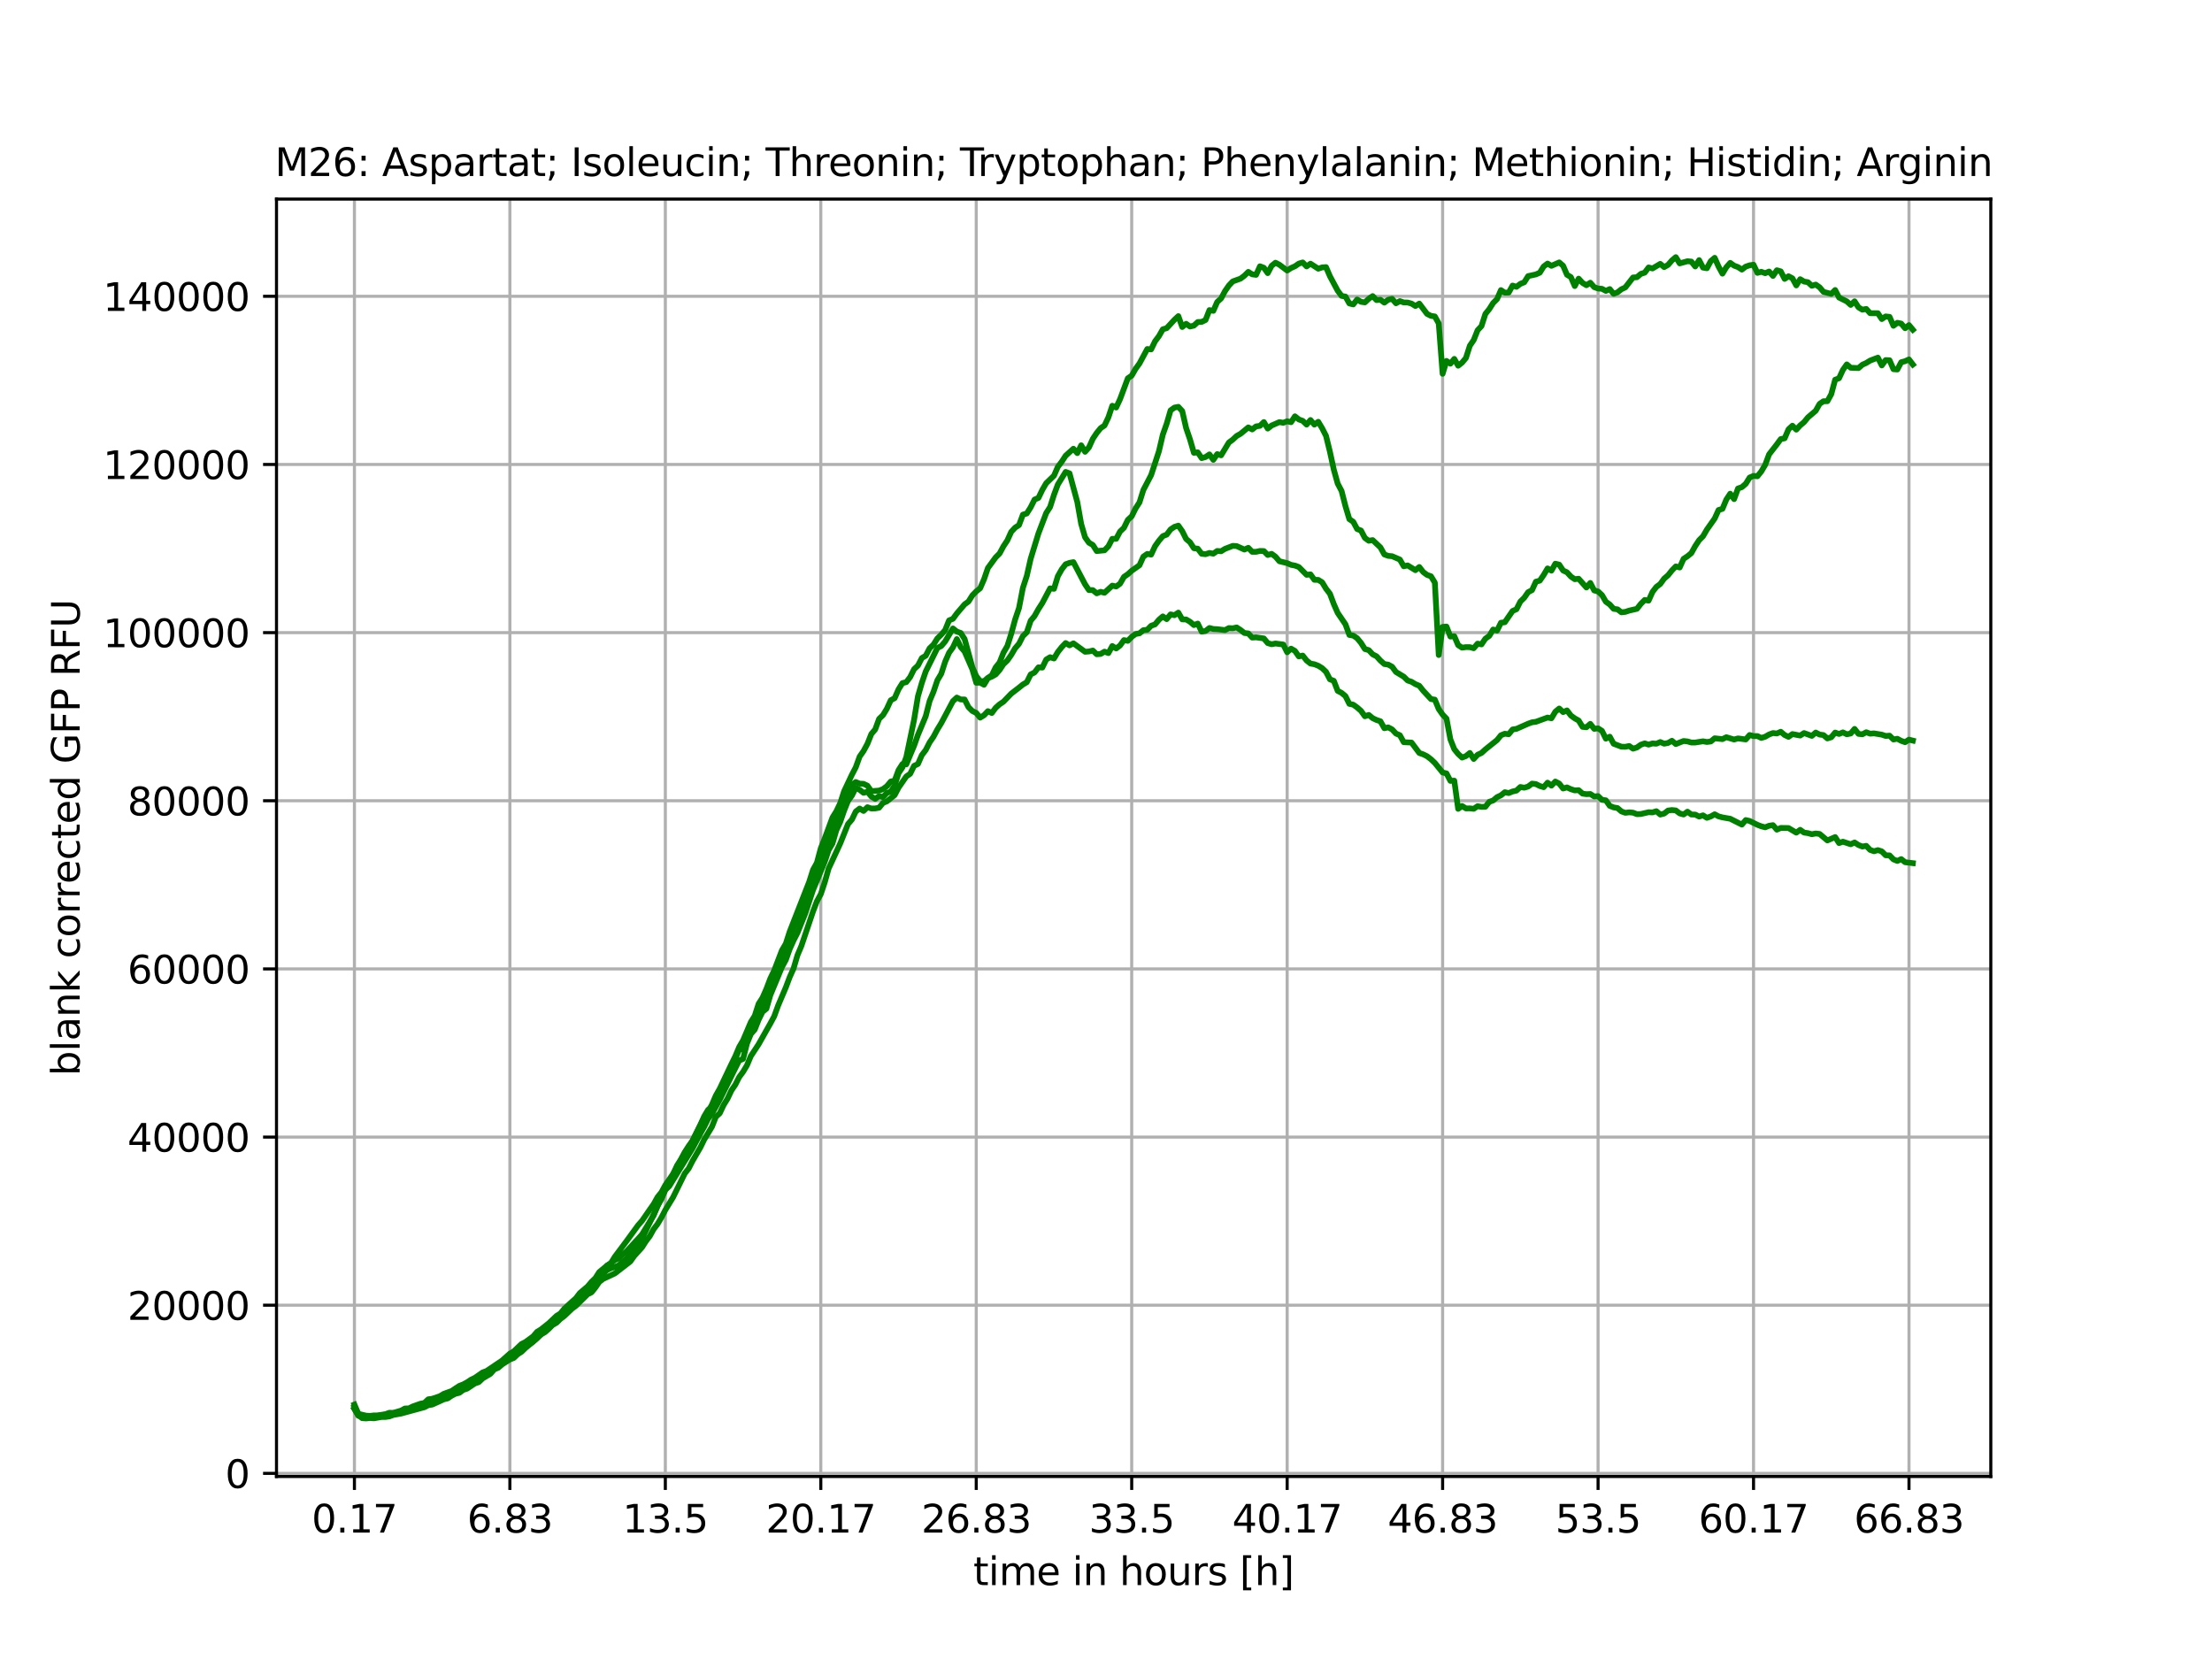 <?xml version="1.0" encoding="utf-8" standalone="no"?>
<!DOCTYPE svg PUBLIC "-//W3C//DTD SVG 1.1//EN"
  "http://www.w3.org/Graphics/SVG/1.1/DTD/svg11.dtd">
<svg xmlns:xlink="http://www.w3.org/1999/xlink" width="576pt" height="432pt" viewBox="0 0 576 432" xmlns="http://www.w3.org/2000/svg" version="1.1">
 <defs>
  <style type="text/css">*{stroke-linejoin: round; stroke-linecap: butt}</style>
 </defs>
 <g id="figure_1">
  <g id="patch_1">
   <path d="M 0 432 
L 576 432 
L 576 0 
L 0 0 
z
" style="fill: #ffffff"/>
  </g>
  <g id="axes_1">
   <g id="patch_2">
    <path d="M 72 384.48 
L 518.4 384.48 
L 518.4 51.84 
L 72 51.84 
z
" style="fill: #ffffff"/>
   </g>
   <g id="matplotlib.axis_1">
    <g id="xtick_1">
     <g id="line2d_1">
      <path d="M 92.291 384.48 
L 92.291 51.84 
" clip-path="url(#pd08a18f080)" style="fill: none; stroke: #b0b0b0; stroke-width: 0.8; stroke-linecap: square"/>
     </g>
     <g id="line2d_2">
      <defs>
       <path id="mc4d7d0c0bd" d="M 0 0 
L 0 3.5 
" style="stroke: #000000; stroke-width: 0.8"/>
      </defs>
      <g>
       <use xlink:href="#mc4d7d0c0bd" x="92.291" y="384.48" style="stroke: #000000; stroke-width: 0.8"/>
      </g>
     </g>
     <g id="text_1">
      <!-- 0.17 -->
      <g transform="translate(81.158 399.078) scale(0.1 -0.1)">
       <defs>
        <path id="DejaVuSans-30" d="M 2034 4250 
Q 1547 4250 1301 3770 
Q 1056 3291 1056 2328 
Q 1056 1369 1301 889 
Q 1547 409 2034 409 
Q 2525 409 2770 889 
Q 3016 1369 3016 2328 
Q 3016 3291 2770 3770 
Q 2525 4250 2034 4250 
z
M 2034 4750 
Q 2819 4750 3233 4129 
Q 3647 3509 3647 2328 
Q 3647 1150 3233 529 
Q 2819 -91 2034 -91 
Q 1250 -91 836 529 
Q 422 1150 422 2328 
Q 422 3509 836 4129 
Q 1250 4750 2034 4750 
z
" transform="scale(0.016)"/>
        <path id="DejaVuSans-2e" d="M 684 794 
L 1344 794 
L 1344 0 
L 684 0 
L 684 794 
z
" transform="scale(0.016)"/>
        <path id="DejaVuSans-31" d="M 794 531 
L 1825 531 
L 1825 4091 
L 703 3866 
L 703 4441 
L 1819 4666 
L 2450 4666 
L 2450 531 
L 3481 531 
L 3481 0 
L 794 0 
L 794 531 
z
" transform="scale(0.016)"/>
        <path id="DejaVuSans-37" d="M 525 4666 
L 3525 4666 
L 3525 4397 
L 1831 0 
L 1172 0 
L 2766 4134 
L 525 4134 
L 525 4666 
z
" transform="scale(0.016)"/>
       </defs>
       <use xlink:href="#DejaVuSans-30"/>
       <use xlink:href="#DejaVuSans-2e" x="63.623"/>
       <use xlink:href="#DejaVuSans-31" x="95.41"/>
       <use xlink:href="#DejaVuSans-37" x="159.033"/>
      </g>
     </g>
    </g>
    <g id="xtick_2">
     <g id="line2d_3">
      <path d="M 132.772 384.48 
L 132.772 51.84 
" clip-path="url(#pd08a18f080)" style="fill: none; stroke: #b0b0b0; stroke-width: 0.8; stroke-linecap: square"/>
     </g>
     <g id="line2d_4">
      <g>
       <use xlink:href="#mc4d7d0c0bd" x="132.772" y="384.48" style="stroke: #000000; stroke-width: 0.8"/>
      </g>
     </g>
     <g id="text_2">
      <!-- 6.83 -->
      <g transform="translate(121.639 399.078) scale(0.1 -0.1)">
       <defs>
        <path id="DejaVuSans-36" d="M 2113 2584 
Q 1688 2584 1439 2293 
Q 1191 2003 1191 1497 
Q 1191 994 1439 701 
Q 1688 409 2113 409 
Q 2538 409 2786 701 
Q 3034 994 3034 1497 
Q 3034 2003 2786 2293 
Q 2538 2584 2113 2584 
z
M 3366 4563 
L 3366 3988 
Q 3128 4100 2886 4159 
Q 2644 4219 2406 4219 
Q 1781 4219 1451 3797 
Q 1122 3375 1075 2522 
Q 1259 2794 1537 2939 
Q 1816 3084 2150 3084 
Q 2853 3084 3261 2657 
Q 3669 2231 3669 1497 
Q 3669 778 3244 343 
Q 2819 -91 2113 -91 
Q 1303 -91 875 529 
Q 447 1150 447 2328 
Q 447 3434 972 4092 
Q 1497 4750 2381 4750 
Q 2619 4750 2861 4703 
Q 3103 4656 3366 4563 
z
" transform="scale(0.016)"/>
        <path id="DejaVuSans-38" d="M 2034 2216 
Q 1584 2216 1326 1975 
Q 1069 1734 1069 1313 
Q 1069 891 1326 650 
Q 1584 409 2034 409 
Q 2484 409 2743 651 
Q 3003 894 3003 1313 
Q 3003 1734 2745 1975 
Q 2488 2216 2034 2216 
z
M 1403 2484 
Q 997 2584 770 2862 
Q 544 3141 544 3541 
Q 544 4100 942 4425 
Q 1341 4750 2034 4750 
Q 2731 4750 3128 4425 
Q 3525 4100 3525 3541 
Q 3525 3141 3298 2862 
Q 3072 2584 2669 2484 
Q 3125 2378 3379 2068 
Q 3634 1759 3634 1313 
Q 3634 634 3220 271 
Q 2806 -91 2034 -91 
Q 1263 -91 848 271 
Q 434 634 434 1313 
Q 434 1759 690 2068 
Q 947 2378 1403 2484 
z
M 1172 3481 
Q 1172 3119 1398 2916 
Q 1625 2713 2034 2713 
Q 2441 2713 2670 2916 
Q 2900 3119 2900 3481 
Q 2900 3844 2670 4047 
Q 2441 4250 2034 4250 
Q 1625 4250 1398 4047 
Q 1172 3844 1172 3481 
z
" transform="scale(0.016)"/>
        <path id="DejaVuSans-33" d="M 2597 2516 
Q 3050 2419 3304 2112 
Q 3559 1806 3559 1356 
Q 3559 666 3084 287 
Q 2609 -91 1734 -91 
Q 1441 -91 1130 -33 
Q 819 25 488 141 
L 488 750 
Q 750 597 1062 519 
Q 1375 441 1716 441 
Q 2309 441 2620 675 
Q 2931 909 2931 1356 
Q 2931 1769 2642 2001 
Q 2353 2234 1838 2234 
L 1294 2234 
L 1294 2753 
L 1863 2753 
Q 2328 2753 2575 2939 
Q 2822 3125 2822 3475 
Q 2822 3834 2567 4026 
Q 2313 4219 1838 4219 
Q 1578 4219 1281 4162 
Q 984 4106 628 3988 
L 628 4550 
Q 988 4650 1302 4700 
Q 1616 4750 1894 4750 
Q 2613 4750 3031 4423 
Q 3450 4097 3450 3541 
Q 3450 3153 3228 2886 
Q 3006 2619 2597 2516 
z
" transform="scale(0.016)"/>
       </defs>
       <use xlink:href="#DejaVuSans-36"/>
       <use xlink:href="#DejaVuSans-2e" x="63.623"/>
       <use xlink:href="#DejaVuSans-38" x="95.41"/>
       <use xlink:href="#DejaVuSans-33" x="159.033"/>
      </g>
     </g>
    </g>
    <g id="xtick_3">
     <g id="line2d_5">
      <path d="M 173.252 384.48 
L 173.252 51.84 
" clip-path="url(#pd08a18f080)" style="fill: none; stroke: #b0b0b0; stroke-width: 0.8; stroke-linecap: square"/>
     </g>
     <g id="line2d_6">
      <g>
       <use xlink:href="#mc4d7d0c0bd" x="173.252" y="384.48" style="stroke: #000000; stroke-width: 0.8"/>
      </g>
     </g>
     <g id="text_3">
      <!-- 13.5 -->
      <g transform="translate(162.119 399.078) scale(0.1 -0.1)">
       <defs>
        <path id="DejaVuSans-35" d="M 691 4666 
L 3169 4666 
L 3169 4134 
L 1269 4134 
L 1269 2991 
Q 1406 3038 1543 3061 
Q 1681 3084 1819 3084 
Q 2600 3084 3056 2656 
Q 3513 2228 3513 1497 
Q 3513 744 3044 326 
Q 2575 -91 1722 -91 
Q 1428 -91 1123 -41 
Q 819 9 494 109 
L 494 744 
Q 775 591 1075 516 
Q 1375 441 1709 441 
Q 2250 441 2565 725 
Q 2881 1009 2881 1497 
Q 2881 1984 2565 2268 
Q 2250 2553 1709 2553 
Q 1456 2553 1204 2497 
Q 953 2441 691 2322 
L 691 4666 
z
" transform="scale(0.016)"/>
       </defs>
       <use xlink:href="#DejaVuSans-31"/>
       <use xlink:href="#DejaVuSans-33" x="63.623"/>
       <use xlink:href="#DejaVuSans-2e" x="127.246"/>
       <use xlink:href="#DejaVuSans-35" x="159.033"/>
      </g>
     </g>
    </g>
    <g id="xtick_4">
     <g id="line2d_7">
      <path d="M 213.733 384.48 
L 213.733 51.84 
" clip-path="url(#pd08a18f080)" style="fill: none; stroke: #b0b0b0; stroke-width: 0.8; stroke-linecap: square"/>
     </g>
     <g id="line2d_8">
      <g>
       <use xlink:href="#mc4d7d0c0bd" x="213.733" y="384.48" style="stroke: #000000; stroke-width: 0.8"/>
      </g>
     </g>
     <g id="text_4">
      <!-- 20.17 -->
      <g transform="translate(199.419 399.078) scale(0.1 -0.1)">
       <defs>
        <path id="DejaVuSans-32" d="M 1228 531 
L 3431 531 
L 3431 0 
L 469 0 
L 469 531 
Q 828 903 1448 1529 
Q 2069 2156 2228 2338 
Q 2531 2678 2651 2914 
Q 2772 3150 2772 3378 
Q 2772 3750 2511 3984 
Q 2250 4219 1831 4219 
Q 1534 4219 1204 4116 
Q 875 4013 500 3803 
L 500 4441 
Q 881 4594 1212 4672 
Q 1544 4750 1819 4750 
Q 2544 4750 2975 4387 
Q 3406 4025 3406 3419 
Q 3406 3131 3298 2873 
Q 3191 2616 2906 2266 
Q 2828 2175 2409 1742 
Q 1991 1309 1228 531 
z
" transform="scale(0.016)"/>
       </defs>
       <use xlink:href="#DejaVuSans-32"/>
       <use xlink:href="#DejaVuSans-30" x="63.623"/>
       <use xlink:href="#DejaVuSans-2e" x="127.246"/>
       <use xlink:href="#DejaVuSans-31" x="159.033"/>
       <use xlink:href="#DejaVuSans-37" x="222.656"/>
      </g>
     </g>
    </g>
    <g id="xtick_5">
     <g id="line2d_9">
      <path d="M 254.213 384.48 
L 254.213 51.84 
" clip-path="url(#pd08a18f080)" style="fill: none; stroke: #b0b0b0; stroke-width: 0.8; stroke-linecap: square"/>
     </g>
     <g id="line2d_10">
      <g>
       <use xlink:href="#mc4d7d0c0bd" x="254.213" y="384.48" style="stroke: #000000; stroke-width: 0.8"/>
      </g>
     </g>
     <g id="text_5">
      <!-- 26.83 -->
      <g transform="translate(239.899 399.078) scale(0.1 -0.1)">
       <use xlink:href="#DejaVuSans-32"/>
       <use xlink:href="#DejaVuSans-36" x="63.623"/>
       <use xlink:href="#DejaVuSans-2e" x="127.246"/>
       <use xlink:href="#DejaVuSans-38" x="159.033"/>
       <use xlink:href="#DejaVuSans-33" x="222.656"/>
      </g>
     </g>
    </g>
    <g id="xtick_6">
     <g id="line2d_11">
      <path d="M 294.694 384.48 
L 294.694 51.84 
" clip-path="url(#pd08a18f080)" style="fill: none; stroke: #b0b0b0; stroke-width: 0.8; stroke-linecap: square"/>
     </g>
     <g id="line2d_12">
      <g>
       <use xlink:href="#mc4d7d0c0bd" x="294.694" y="384.48" style="stroke: #000000; stroke-width: 0.8"/>
      </g>
     </g>
     <g id="text_6">
      <!-- 33.5 -->
      <g transform="translate(283.561 399.078) scale(0.1 -0.1)">
       <use xlink:href="#DejaVuSans-33"/>
       <use xlink:href="#DejaVuSans-33" x="63.623"/>
       <use xlink:href="#DejaVuSans-2e" x="127.246"/>
       <use xlink:href="#DejaVuSans-35" x="159.033"/>
      </g>
     </g>
    </g>
    <g id="xtick_7">
     <g id="line2d_13">
      <path d="M 335.175 384.48 
L 335.175 51.84 
" clip-path="url(#pd08a18f080)" style="fill: none; stroke: #b0b0b0; stroke-width: 0.8; stroke-linecap: square"/>
     </g>
     <g id="line2d_14">
      <g>
       <use xlink:href="#mc4d7d0c0bd" x="335.175" y="384.48" style="stroke: #000000; stroke-width: 0.8"/>
      </g>
     </g>
     <g id="text_7">
      <!-- 40.17 -->
      <g transform="translate(320.861 399.078) scale(0.1 -0.1)">
       <defs>
        <path id="DejaVuSans-34" d="M 2419 4116 
L 825 1625 
L 2419 1625 
L 2419 4116 
z
M 2253 4666 
L 3047 4666 
L 3047 1625 
L 3713 1625 
L 3713 1100 
L 3047 1100 
L 3047 0 
L 2419 0 
L 2419 1100 
L 313 1100 
L 313 1709 
L 2253 4666 
z
" transform="scale(0.016)"/>
       </defs>
       <use xlink:href="#DejaVuSans-34"/>
       <use xlink:href="#DejaVuSans-30" x="63.623"/>
       <use xlink:href="#DejaVuSans-2e" x="127.246"/>
       <use xlink:href="#DejaVuSans-31" x="159.033"/>
       <use xlink:href="#DejaVuSans-37" x="222.656"/>
      </g>
     </g>
    </g>
    <g id="xtick_8">
     <g id="line2d_15">
      <path d="M 375.655 384.48 
L 375.655 51.84 
" clip-path="url(#pd08a18f080)" style="fill: none; stroke: #b0b0b0; stroke-width: 0.8; stroke-linecap: square"/>
     </g>
     <g id="line2d_16">
      <g>
       <use xlink:href="#mc4d7d0c0bd" x="375.655" y="384.48" style="stroke: #000000; stroke-width: 0.8"/>
      </g>
     </g>
     <g id="text_8">
      <!-- 46.83 -->
      <g transform="translate(361.341 399.078) scale(0.1 -0.1)">
       <use xlink:href="#DejaVuSans-34"/>
       <use xlink:href="#DejaVuSans-36" x="63.623"/>
       <use xlink:href="#DejaVuSans-2e" x="127.246"/>
       <use xlink:href="#DejaVuSans-38" x="159.033"/>
       <use xlink:href="#DejaVuSans-33" x="222.656"/>
      </g>
     </g>
    </g>
    <g id="xtick_9">
     <g id="line2d_17">
      <path d="M 416.136 384.48 
L 416.136 51.84 
" clip-path="url(#pd08a18f080)" style="fill: none; stroke: #b0b0b0; stroke-width: 0.8; stroke-linecap: square"/>
     </g>
     <g id="line2d_18">
      <g>
       <use xlink:href="#mc4d7d0c0bd" x="416.136" y="384.48" style="stroke: #000000; stroke-width: 0.8"/>
      </g>
     </g>
     <g id="text_9">
      <!-- 53.5 -->
      <g transform="translate(405.003 399.078) scale(0.1 -0.1)">
       <use xlink:href="#DejaVuSans-35"/>
       <use xlink:href="#DejaVuSans-33" x="63.623"/>
       <use xlink:href="#DejaVuSans-2e" x="127.246"/>
       <use xlink:href="#DejaVuSans-35" x="159.033"/>
      </g>
     </g>
    </g>
    <g id="xtick_10">
     <g id="line2d_19">
      <path d="M 456.616 384.48 
L 456.616 51.84 
" clip-path="url(#pd08a18f080)" style="fill: none; stroke: #b0b0b0; stroke-width: 0.8; stroke-linecap: square"/>
     </g>
     <g id="line2d_20">
      <g>
       <use xlink:href="#mc4d7d0c0bd" x="456.616" y="384.48" style="stroke: #000000; stroke-width: 0.8"/>
      </g>
     </g>
     <g id="text_10">
      <!-- 60.17 -->
      <g transform="translate(442.302 399.078) scale(0.1 -0.1)">
       <use xlink:href="#DejaVuSans-36"/>
       <use xlink:href="#DejaVuSans-30" x="63.623"/>
       <use xlink:href="#DejaVuSans-2e" x="127.246"/>
       <use xlink:href="#DejaVuSans-31" x="159.033"/>
       <use xlink:href="#DejaVuSans-37" x="222.656"/>
      </g>
     </g>
    </g>
    <g id="xtick_11">
     <g id="line2d_21">
      <path d="M 497.097 384.48 
L 497.097 51.84 
" clip-path="url(#pd08a18f080)" style="fill: none; stroke: #b0b0b0; stroke-width: 0.8; stroke-linecap: square"/>
     </g>
     <g id="line2d_22">
      <g>
       <use xlink:href="#mc4d7d0c0bd" x="497.097" y="384.48" style="stroke: #000000; stroke-width: 0.8"/>
      </g>
     </g>
     <g id="text_11">
      <!-- 66.83 -->
      <g transform="translate(482.783 399.078) scale(0.1 -0.1)">
       <use xlink:href="#DejaVuSans-36"/>
       <use xlink:href="#DejaVuSans-36" x="63.623"/>
       <use xlink:href="#DejaVuSans-2e" x="127.246"/>
       <use xlink:href="#DejaVuSans-38" x="159.033"/>
       <use xlink:href="#DejaVuSans-33" x="222.656"/>
      </g>
     </g>
    </g>
    <g id="text_12">
     <!-- time in hours [h] -->
     <g transform="translate(253.452 412.757) scale(0.1 -0.1)">
      <defs>
       <path id="DejaVuSans-74" d="M 1172 4494 
L 1172 3500 
L 2356 3500 
L 2356 3053 
L 1172 3053 
L 1172 1153 
Q 1172 725 1289 603 
Q 1406 481 1766 481 
L 2356 481 
L 2356 0 
L 1766 0 
Q 1100 0 847 248 
Q 594 497 594 1153 
L 594 3053 
L 172 3053 
L 172 3500 
L 594 3500 
L 594 4494 
L 1172 4494 
z
" transform="scale(0.016)"/>
       <path id="DejaVuSans-69" d="M 603 3500 
L 1178 3500 
L 1178 0 
L 603 0 
L 603 3500 
z
M 603 4863 
L 1178 4863 
L 1178 4134 
L 603 4134 
L 603 4863 
z
" transform="scale(0.016)"/>
       <path id="DejaVuSans-6d" d="M 3328 2828 
Q 3544 3216 3844 3400 
Q 4144 3584 4550 3584 
Q 5097 3584 5394 3201 
Q 5691 2819 5691 2113 
L 5691 0 
L 5113 0 
L 5113 2094 
Q 5113 2597 4934 2840 
Q 4756 3084 4391 3084 
Q 3944 3084 3684 2787 
Q 3425 2491 3425 1978 
L 3425 0 
L 2847 0 
L 2847 2094 
Q 2847 2600 2669 2842 
Q 2491 3084 2119 3084 
Q 1678 3084 1418 2786 
Q 1159 2488 1159 1978 
L 1159 0 
L 581 0 
L 581 3500 
L 1159 3500 
L 1159 2956 
Q 1356 3278 1631 3431 
Q 1906 3584 2284 3584 
Q 2666 3584 2933 3390 
Q 3200 3197 3328 2828 
z
" transform="scale(0.016)"/>
       <path id="DejaVuSans-65" d="M 3597 1894 
L 3597 1613 
L 953 1613 
Q 991 1019 1311 708 
Q 1631 397 2203 397 
Q 2534 397 2845 478 
Q 3156 559 3463 722 
L 3463 178 
Q 3153 47 2828 -22 
Q 2503 -91 2169 -91 
Q 1331 -91 842 396 
Q 353 884 353 1716 
Q 353 2575 817 3079 
Q 1281 3584 2069 3584 
Q 2775 3584 3186 3129 
Q 3597 2675 3597 1894 
z
M 3022 2063 
Q 3016 2534 2758 2815 
Q 2500 3097 2075 3097 
Q 1594 3097 1305 2825 
Q 1016 2553 972 2059 
L 3022 2063 
z
" transform="scale(0.016)"/>
       <path id="DejaVuSans-20" transform="scale(0.016)"/>
       <path id="DejaVuSans-6e" d="M 3513 2113 
L 3513 0 
L 2938 0 
L 2938 2094 
Q 2938 2591 2744 2837 
Q 2550 3084 2163 3084 
Q 1697 3084 1428 2787 
Q 1159 2491 1159 1978 
L 1159 0 
L 581 0 
L 581 3500 
L 1159 3500 
L 1159 2956 
Q 1366 3272 1645 3428 
Q 1925 3584 2291 3584 
Q 2894 3584 3203 3211 
Q 3513 2838 3513 2113 
z
" transform="scale(0.016)"/>
       <path id="DejaVuSans-68" d="M 3513 2113 
L 3513 0 
L 2938 0 
L 2938 2094 
Q 2938 2591 2744 2837 
Q 2550 3084 2163 3084 
Q 1697 3084 1428 2787 
Q 1159 2491 1159 1978 
L 1159 0 
L 581 0 
L 581 4863 
L 1159 4863 
L 1159 2956 
Q 1366 3272 1645 3428 
Q 1925 3584 2291 3584 
Q 2894 3584 3203 3211 
Q 3513 2838 3513 2113 
z
" transform="scale(0.016)"/>
       <path id="DejaVuSans-6f" d="M 1959 3097 
Q 1497 3097 1228 2736 
Q 959 2375 959 1747 
Q 959 1119 1226 758 
Q 1494 397 1959 397 
Q 2419 397 2687 759 
Q 2956 1122 2956 1747 
Q 2956 2369 2687 2733 
Q 2419 3097 1959 3097 
z
M 1959 3584 
Q 2709 3584 3137 3096 
Q 3566 2609 3566 1747 
Q 3566 888 3137 398 
Q 2709 -91 1959 -91 
Q 1206 -91 779 398 
Q 353 888 353 1747 
Q 353 2609 779 3096 
Q 1206 3584 1959 3584 
z
" transform="scale(0.016)"/>
       <path id="DejaVuSans-75" d="M 544 1381 
L 544 3500 
L 1119 3500 
L 1119 1403 
Q 1119 906 1312 657 
Q 1506 409 1894 409 
Q 2359 409 2629 706 
Q 2900 1003 2900 1516 
L 2900 3500 
L 3475 3500 
L 3475 0 
L 2900 0 
L 2900 538 
Q 2691 219 2414 64 
Q 2138 -91 1772 -91 
Q 1169 -91 856 284 
Q 544 659 544 1381 
z
M 1991 3584 
L 1991 3584 
z
" transform="scale(0.016)"/>
       <path id="DejaVuSans-72" d="M 2631 2963 
Q 2534 3019 2420 3045 
Q 2306 3072 2169 3072 
Q 1681 3072 1420 2755 
Q 1159 2438 1159 1844 
L 1159 0 
L 581 0 
L 581 3500 
L 1159 3500 
L 1159 2956 
Q 1341 3275 1631 3429 
Q 1922 3584 2338 3584 
Q 2397 3584 2469 3576 
Q 2541 3569 2628 3553 
L 2631 2963 
z
" transform="scale(0.016)"/>
       <path id="DejaVuSans-73" d="M 2834 3397 
L 2834 2853 
Q 2591 2978 2328 3040 
Q 2066 3103 1784 3103 
Q 1356 3103 1142 2972 
Q 928 2841 928 2578 
Q 928 2378 1081 2264 
Q 1234 2150 1697 2047 
L 1894 2003 
Q 2506 1872 2764 1633 
Q 3022 1394 3022 966 
Q 3022 478 2636 193 
Q 2250 -91 1575 -91 
Q 1294 -91 989 -36 
Q 684 19 347 128 
L 347 722 
Q 666 556 975 473 
Q 1284 391 1588 391 
Q 1994 391 2212 530 
Q 2431 669 2431 922 
Q 2431 1156 2273 1281 
Q 2116 1406 1581 1522 
L 1381 1569 
Q 847 1681 609 1914 
Q 372 2147 372 2553 
Q 372 3047 722 3315 
Q 1072 3584 1716 3584 
Q 2034 3584 2315 3537 
Q 2597 3491 2834 3397 
z
" transform="scale(0.016)"/>
       <path id="DejaVuSans-5b" d="M 550 4863 
L 1875 4863 
L 1875 4416 
L 1125 4416 
L 1125 -397 
L 1875 -397 
L 1875 -844 
L 550 -844 
L 550 4863 
z
" transform="scale(0.016)"/>
       <path id="DejaVuSans-5d" d="M 1947 4863 
L 1947 -844 
L 622 -844 
L 622 -397 
L 1369 -397 
L 1369 4416 
L 622 4416 
L 622 4863 
L 1947 4863 
z
" transform="scale(0.016)"/>
      </defs>
      <use xlink:href="#DejaVuSans-74"/>
      <use xlink:href="#DejaVuSans-69" x="39.209"/>
      <use xlink:href="#DejaVuSans-6d" x="66.992"/>
      <use xlink:href="#DejaVuSans-65" x="164.404"/>
      <use xlink:href="#DejaVuSans-20" x="225.928"/>
      <use xlink:href="#DejaVuSans-69" x="257.715"/>
      <use xlink:href="#DejaVuSans-6e" x="285.498"/>
      <use xlink:href="#DejaVuSans-20" x="348.877"/>
      <use xlink:href="#DejaVuSans-68" x="380.664"/>
      <use xlink:href="#DejaVuSans-6f" x="444.043"/>
      <use xlink:href="#DejaVuSans-75" x="505.225"/>
      <use xlink:href="#DejaVuSans-72" x="568.604"/>
      <use xlink:href="#DejaVuSans-73" x="609.717"/>
      <use xlink:href="#DejaVuSans-20" x="661.816"/>
      <use xlink:href="#DejaVuSans-5b" x="693.604"/>
      <use xlink:href="#DejaVuSans-68" x="732.617"/>
      <use xlink:href="#DejaVuSans-5d" x="795.996"/>
     </g>
    </g>
   </g>
   <g id="matplotlib.axis_2">
    <g id="ytick_1">
     <g id="line2d_23">
      <path d="M 72 383.664 
L 518.4 383.664 
" clip-path="url(#pd08a18f080)" style="fill: none; stroke: #b0b0b0; stroke-width: 0.8; stroke-linecap: square"/>
     </g>
     <g id="line2d_24">
      <defs>
       <path id="m655b97e4e1" d="M 0 0 
L -3.5 0 
" style="stroke: #000000; stroke-width: 0.8"/>
      </defs>
      <g>
       <use xlink:href="#m655b97e4e1" x="72" y="383.664" style="stroke: #000000; stroke-width: 0.8"/>
      </g>
     </g>
     <g id="text_13">
      <!-- 0 -->
      <g transform="translate(58.638 387.463) scale(0.1 -0.1)">
       <use xlink:href="#DejaVuSans-30"/>
      </g>
     </g>
    </g>
    <g id="ytick_2">
     <g id="line2d_25">
      <path d="M 72 339.877 
L 518.4 339.877 
" clip-path="url(#pd08a18f080)" style="fill: none; stroke: #b0b0b0; stroke-width: 0.8; stroke-linecap: square"/>
     </g>
     <g id="line2d_26">
      <g>
       <use xlink:href="#m655b97e4e1" x="72" y="339.877" style="stroke: #000000; stroke-width: 0.8"/>
      </g>
     </g>
     <g id="text_14">
      <!-- 20000 -->
      <g transform="translate(33.188 343.677) scale(0.1 -0.1)">
       <use xlink:href="#DejaVuSans-32"/>
       <use xlink:href="#DejaVuSans-30" x="63.623"/>
       <use xlink:href="#DejaVuSans-30" x="127.246"/>
       <use xlink:href="#DejaVuSans-30" x="190.869"/>
       <use xlink:href="#DejaVuSans-30" x="254.492"/>
      </g>
     </g>
    </g>
    <g id="ytick_3">
     <g id="line2d_27">
      <path d="M 72 296.091 
L 518.4 296.091 
" clip-path="url(#pd08a18f080)" style="fill: none; stroke: #b0b0b0; stroke-width: 0.8; stroke-linecap: square"/>
     </g>
     <g id="line2d_28">
      <g>
       <use xlink:href="#m655b97e4e1" x="72" y="296.091" style="stroke: #000000; stroke-width: 0.8"/>
      </g>
     </g>
     <g id="text_15">
      <!-- 40000 -->
      <g transform="translate(33.188 299.89) scale(0.1 -0.1)">
       <use xlink:href="#DejaVuSans-34"/>
       <use xlink:href="#DejaVuSans-30" x="63.623"/>
       <use xlink:href="#DejaVuSans-30" x="127.246"/>
       <use xlink:href="#DejaVuSans-30" x="190.869"/>
       <use xlink:href="#DejaVuSans-30" x="254.492"/>
      </g>
     </g>
    </g>
    <g id="ytick_4">
     <g id="line2d_29">
      <path d="M 72 252.304 
L 518.4 252.304 
" clip-path="url(#pd08a18f080)" style="fill: none; stroke: #b0b0b0; stroke-width: 0.8; stroke-linecap: square"/>
     </g>
     <g id="line2d_30">
      <g>
       <use xlink:href="#m655b97e4e1" x="72" y="252.304" style="stroke: #000000; stroke-width: 0.8"/>
      </g>
     </g>
     <g id="text_16">
      <!-- 60000 -->
      <g transform="translate(33.188 256.104) scale(0.1 -0.1)">
       <use xlink:href="#DejaVuSans-36"/>
       <use xlink:href="#DejaVuSans-30" x="63.623"/>
       <use xlink:href="#DejaVuSans-30" x="127.246"/>
       <use xlink:href="#DejaVuSans-30" x="190.869"/>
       <use xlink:href="#DejaVuSans-30" x="254.492"/>
      </g>
     </g>
    </g>
    <g id="ytick_5">
     <g id="line2d_31">
      <path d="M 72 208.518 
L 518.4 208.518 
" clip-path="url(#pd08a18f080)" style="fill: none; stroke: #b0b0b0; stroke-width: 0.8; stroke-linecap: square"/>
     </g>
     <g id="line2d_32">
      <g>
       <use xlink:href="#m655b97e4e1" x="72" y="208.518" style="stroke: #000000; stroke-width: 0.8"/>
      </g>
     </g>
     <g id="text_17">
      <!-- 80000 -->
      <g transform="translate(33.188 212.317) scale(0.1 -0.1)">
       <use xlink:href="#DejaVuSans-38"/>
       <use xlink:href="#DejaVuSans-30" x="63.623"/>
       <use xlink:href="#DejaVuSans-30" x="127.246"/>
       <use xlink:href="#DejaVuSans-30" x="190.869"/>
       <use xlink:href="#DejaVuSans-30" x="254.492"/>
      </g>
     </g>
    </g>
    <g id="ytick_6">
     <g id="line2d_33">
      <path d="M 72 164.732 
L 518.4 164.732 
" clip-path="url(#pd08a18f080)" style="fill: none; stroke: #b0b0b0; stroke-width: 0.8; stroke-linecap: square"/>
     </g>
     <g id="line2d_34">
      <g>
       <use xlink:href="#m655b97e4e1" x="72" y="164.732" style="stroke: #000000; stroke-width: 0.8"/>
      </g>
     </g>
     <g id="text_18">
      <!-- 100000 -->
      <g transform="translate(26.825 168.531) scale(0.1 -0.1)">
       <use xlink:href="#DejaVuSans-31"/>
       <use xlink:href="#DejaVuSans-30" x="63.623"/>
       <use xlink:href="#DejaVuSans-30" x="127.246"/>
       <use xlink:href="#DejaVuSans-30" x="190.869"/>
       <use xlink:href="#DejaVuSans-30" x="254.492"/>
       <use xlink:href="#DejaVuSans-30" x="318.115"/>
      </g>
     </g>
    </g>
    <g id="ytick_7">
     <g id="line2d_35">
      <path d="M 72 120.945 
L 518.4 120.945 
" clip-path="url(#pd08a18f080)" style="fill: none; stroke: #b0b0b0; stroke-width: 0.8; stroke-linecap: square"/>
     </g>
     <g id="line2d_36">
      <g>
       <use xlink:href="#m655b97e4e1" x="72" y="120.945" style="stroke: #000000; stroke-width: 0.8"/>
      </g>
     </g>
     <g id="text_19">
      <!-- 120000 -->
      <g transform="translate(26.825 124.744) scale(0.1 -0.1)">
       <use xlink:href="#DejaVuSans-31"/>
       <use xlink:href="#DejaVuSans-32" x="63.623"/>
       <use xlink:href="#DejaVuSans-30" x="127.246"/>
       <use xlink:href="#DejaVuSans-30" x="190.869"/>
       <use xlink:href="#DejaVuSans-30" x="254.492"/>
       <use xlink:href="#DejaVuSans-30" x="318.115"/>
      </g>
     </g>
    </g>
    <g id="ytick_8">
     <g id="line2d_37">
      <path d="M 72 77.159 
L 518.4 77.159 
" clip-path="url(#pd08a18f080)" style="fill: none; stroke: #b0b0b0; stroke-width: 0.8; stroke-linecap: square"/>
     </g>
     <g id="line2d_38">
      <g>
       <use xlink:href="#m655b97e4e1" x="72" y="77.159" style="stroke: #000000; stroke-width: 0.8"/>
      </g>
     </g>
     <g id="text_20">
      <!-- 140000 -->
      <g transform="translate(26.825 80.958) scale(0.1 -0.1)">
       <use xlink:href="#DejaVuSans-31"/>
       <use xlink:href="#DejaVuSans-34" x="63.623"/>
       <use xlink:href="#DejaVuSans-30" x="127.246"/>
       <use xlink:href="#DejaVuSans-30" x="190.869"/>
       <use xlink:href="#DejaVuSans-30" x="254.492"/>
       <use xlink:href="#DejaVuSans-30" x="318.115"/>
      </g>
     </g>
    </g>
    <g id="text_21">
     <!-- blank corrected GFP RFU -->
     <g transform="translate(20.745 280.149) rotate(-90) scale(0.1 -0.1)">
      <defs>
       <path id="DejaVuSans-62" d="M 3116 1747 
Q 3116 2381 2855 2742 
Q 2594 3103 2138 3103 
Q 1681 3103 1420 2742 
Q 1159 2381 1159 1747 
Q 1159 1113 1420 752 
Q 1681 391 2138 391 
Q 2594 391 2855 752 
Q 3116 1113 3116 1747 
z
M 1159 2969 
Q 1341 3281 1617 3432 
Q 1894 3584 2278 3584 
Q 2916 3584 3314 3078 
Q 3713 2572 3713 1747 
Q 3713 922 3314 415 
Q 2916 -91 2278 -91 
Q 1894 -91 1617 61 
Q 1341 213 1159 525 
L 1159 0 
L 581 0 
L 581 4863 
L 1159 4863 
L 1159 2969 
z
" transform="scale(0.016)"/>
       <path id="DejaVuSans-6c" d="M 603 4863 
L 1178 4863 
L 1178 0 
L 603 0 
L 603 4863 
z
" transform="scale(0.016)"/>
       <path id="DejaVuSans-61" d="M 2194 1759 
Q 1497 1759 1228 1600 
Q 959 1441 959 1056 
Q 959 750 1161 570 
Q 1363 391 1709 391 
Q 2188 391 2477 730 
Q 2766 1069 2766 1631 
L 2766 1759 
L 2194 1759 
z
M 3341 1997 
L 3341 0 
L 2766 0 
L 2766 531 
Q 2569 213 2275 61 
Q 1981 -91 1556 -91 
Q 1019 -91 701 211 
Q 384 513 384 1019 
Q 384 1609 779 1909 
Q 1175 2209 1959 2209 
L 2766 2209 
L 2766 2266 
Q 2766 2663 2505 2880 
Q 2244 3097 1772 3097 
Q 1472 3097 1187 3025 
Q 903 2953 641 2809 
L 641 3341 
Q 956 3463 1253 3523 
Q 1550 3584 1831 3584 
Q 2591 3584 2966 3190 
Q 3341 2797 3341 1997 
z
" transform="scale(0.016)"/>
       <path id="DejaVuSans-6b" d="M 581 4863 
L 1159 4863 
L 1159 1991 
L 2875 3500 
L 3609 3500 
L 1753 1863 
L 3688 0 
L 2938 0 
L 1159 1709 
L 1159 0 
L 581 0 
L 581 4863 
z
" transform="scale(0.016)"/>
       <path id="DejaVuSans-63" d="M 3122 3366 
L 3122 2828 
Q 2878 2963 2633 3030 
Q 2388 3097 2138 3097 
Q 1578 3097 1268 2742 
Q 959 2388 959 1747 
Q 959 1106 1268 751 
Q 1578 397 2138 397 
Q 2388 397 2633 464 
Q 2878 531 3122 666 
L 3122 134 
Q 2881 22 2623 -34 
Q 2366 -91 2075 -91 
Q 1284 -91 818 406 
Q 353 903 353 1747 
Q 353 2603 823 3093 
Q 1294 3584 2113 3584 
Q 2378 3584 2631 3529 
Q 2884 3475 3122 3366 
z
" transform="scale(0.016)"/>
       <path id="DejaVuSans-64" d="M 2906 2969 
L 2906 4863 
L 3481 4863 
L 3481 0 
L 2906 0 
L 2906 525 
Q 2725 213 2448 61 
Q 2172 -91 1784 -91 
Q 1150 -91 751 415 
Q 353 922 353 1747 
Q 353 2572 751 3078 
Q 1150 3584 1784 3584 
Q 2172 3584 2448 3432 
Q 2725 3281 2906 2969 
z
M 947 1747 
Q 947 1113 1208 752 
Q 1469 391 1925 391 
Q 2381 391 2643 752 
Q 2906 1113 2906 1747 
Q 2906 2381 2643 2742 
Q 2381 3103 1925 3103 
Q 1469 3103 1208 2742 
Q 947 2381 947 1747 
z
" transform="scale(0.016)"/>
       <path id="DejaVuSans-47" d="M 3809 666 
L 3809 1919 
L 2778 1919 
L 2778 2438 
L 4434 2438 
L 4434 434 
Q 4069 175 3628 42 
Q 3188 -91 2688 -91 
Q 1594 -91 976 548 
Q 359 1188 359 2328 
Q 359 3472 976 4111 
Q 1594 4750 2688 4750 
Q 3144 4750 3555 4637 
Q 3966 4525 4313 4306 
L 4313 3634 
Q 3963 3931 3569 4081 
Q 3175 4231 2741 4231 
Q 1884 4231 1454 3753 
Q 1025 3275 1025 2328 
Q 1025 1384 1454 906 
Q 1884 428 2741 428 
Q 3075 428 3337 486 
Q 3600 544 3809 666 
z
" transform="scale(0.016)"/>
       <path id="DejaVuSans-46" d="M 628 4666 
L 3309 4666 
L 3309 4134 
L 1259 4134 
L 1259 2759 
L 3109 2759 
L 3109 2228 
L 1259 2228 
L 1259 0 
L 628 0 
L 628 4666 
z
" transform="scale(0.016)"/>
       <path id="DejaVuSans-50" d="M 1259 4147 
L 1259 2394 
L 2053 2394 
Q 2494 2394 2734 2622 
Q 2975 2850 2975 3272 
Q 2975 3691 2734 3919 
Q 2494 4147 2053 4147 
L 1259 4147 
z
M 628 4666 
L 2053 4666 
Q 2838 4666 3239 4311 
Q 3641 3956 3641 3272 
Q 3641 2581 3239 2228 
Q 2838 1875 2053 1875 
L 1259 1875 
L 1259 0 
L 628 0 
L 628 4666 
z
" transform="scale(0.016)"/>
       <path id="DejaVuSans-52" d="M 2841 2188 
Q 3044 2119 3236 1894 
Q 3428 1669 3622 1275 
L 4263 0 
L 3584 0 
L 2988 1197 
Q 2756 1666 2539 1819 
Q 2322 1972 1947 1972 
L 1259 1972 
L 1259 0 
L 628 0 
L 628 4666 
L 2053 4666 
Q 2853 4666 3247 4331 
Q 3641 3997 3641 3322 
Q 3641 2881 3436 2590 
Q 3231 2300 2841 2188 
z
M 1259 4147 
L 1259 2491 
L 2053 2491 
Q 2509 2491 2742 2702 
Q 2975 2913 2975 3322 
Q 2975 3731 2742 3939 
Q 2509 4147 2053 4147 
L 1259 4147 
z
" transform="scale(0.016)"/>
       <path id="DejaVuSans-55" d="M 556 4666 
L 1191 4666 
L 1191 1831 
Q 1191 1081 1462 751 
Q 1734 422 2344 422 
Q 2950 422 3222 751 
Q 3494 1081 3494 1831 
L 3494 4666 
L 4128 4666 
L 4128 1753 
Q 4128 841 3676 375 
Q 3225 -91 2344 -91 
Q 1459 -91 1007 375 
Q 556 841 556 1753 
L 556 4666 
z
" transform="scale(0.016)"/>
      </defs>
      <use xlink:href="#DejaVuSans-62"/>
      <use xlink:href="#DejaVuSans-6c" x="63.477"/>
      <use xlink:href="#DejaVuSans-61" x="91.26"/>
      <use xlink:href="#DejaVuSans-6e" x="152.539"/>
      <use xlink:href="#DejaVuSans-6b" x="215.918"/>
      <use xlink:href="#DejaVuSans-20" x="273.828"/>
      <use xlink:href="#DejaVuSans-63" x="305.615"/>
      <use xlink:href="#DejaVuSans-6f" x="360.596"/>
      <use xlink:href="#DejaVuSans-72" x="421.777"/>
      <use xlink:href="#DejaVuSans-72" x="461.141"/>
      <use xlink:href="#DejaVuSans-65" x="500.004"/>
      <use xlink:href="#DejaVuSans-63" x="561.527"/>
      <use xlink:href="#DejaVuSans-74" x="616.508"/>
      <use xlink:href="#DejaVuSans-65" x="655.717"/>
      <use xlink:href="#DejaVuSans-64" x="717.24"/>
      <use xlink:href="#DejaVuSans-20" x="780.717"/>
      <use xlink:href="#DejaVuSans-47" x="812.504"/>
      <use xlink:href="#DejaVuSans-46" x="889.994"/>
      <use xlink:href="#DejaVuSans-50" x="947.514"/>
      <use xlink:href="#DejaVuSans-20" x="1007.816"/>
      <use xlink:href="#DejaVuSans-52" x="1039.604"/>
      <use xlink:href="#DejaVuSans-46" x="1109.086"/>
      <use xlink:href="#DejaVuSans-55" x="1166.605"/>
     </g>
    </g>
   </g>
   <g id="line2d_39">
    <path d="M 92.291 366.306 
L 93.303 368.156 
L 94.315 368.815 
L 96.339 369.053 
L 97.351 368.686 
L 98.363 368.721 
L 99.375 368.506 
L 101.399 368.276 
L 102.411 367.944 
L 103.423 367.924 
L 105.447 366.987 
L 106.459 366.888 
L 107.471 366.654 
L 108.483 366.223 
L 109.495 366.104 
L 110.507 365.794 
L 115.567 363.282 
L 116.579 362.724 
L 117.591 362.446 
L 118.603 361.654 
L 119.615 361.312 
L 121.639 360.066 
L 122.651 359.742 
L 123.663 358.943 
L 124.675 358.525 
L 125.687 357.796 
L 126.699 357.4 
L 128.723 355.939 
L 130.747 354.954 
L 133.784 352.767 
L 134.796 352.204 
L 138.844 349.339 
L 139.856 348.255 
L 140.868 347.497 
L 141.88 346.919 
L 142.892 346.046 
L 143.904 345.002 
L 144.916 344.308 
L 145.928 343.27 
L 146.94 341.985 
L 147.952 341.015 
L 148.964 340.439 
L 149.976 339.139 
L 152 337.006 
L 157.06 331.301 
L 158.072 329.571 
L 159.084 328.914 
L 160.096 327.262 
L 163.132 323.203 
L 166.168 319.041 
L 167.18 317.896 
L 169.204 314.971 
L 170.216 313.532 
L 171.228 311.722 
L 172.24 310.454 
L 173.252 308.589 
L 175.276 305.673 
L 178.312 300.202 
L 179.324 298.809 
L 180.336 297.016 
L 182.36 292.988 
L 183.372 291.122 
L 184.384 289.496 
L 185.396 287.63 
L 186.408 285.27 
L 187.42 283.49 
L 190.456 277.102 
L 191.468 275.055 
L 192.48 272.634 
L 193.492 270.911 
L 195.516 266.136 
L 196.528 264.527 
L 197.541 261.385 
L 198.553 259.815 
L 199.565 257.514 
L 200.577 254.839 
L 201.589 252.735 
L 203.613 247.456 
L 204.625 245.74 
L 205.637 242.587 
L 210.697 229.67 
L 211.709 226.496 
L 212.721 224.661 
L 213.733 220.88 
L 214.745 218.358 
L 216.769 212.889 
L 217.781 211.263 
L 218.793 209.143 
L 219.805 206.032 
L 221.829 201.739 
L 222.841 199.799 
L 223.853 197.003 
L 224.865 195.563 
L 225.877 193.689 
L 226.889 191.138 
L 227.901 189.941 
L 228.913 187.195 
L 229.925 186.219 
L 230.937 184.555 
L 231.949 182.346 
L 232.961 181.805 
L 233.973 179.502 
L 234.985 177.882 
L 235.997 177.626 
L 237.009 176.293 
L 238.021 174.25 
L 239.033 173.302 
L 240.045 171.353 
L 241.057 170.747 
L 242.069 168.807 
L 243.081 167.846 
L 244.093 166.23 
L 245.105 165.245 
L 246.117 164.07 
L 247.129 161.554 
L 248.141 161.14 
L 249.153 159.748 
L 251.177 157.377 
L 252.189 156.643 
L 253.201 155.03 
L 254.213 153.992 
L 255.225 153.186 
L 256.237 150.844 
L 257.249 147.904 
L 259.273 145.136 
L 260.285 144.129 
L 261.297 142.251 
L 262.309 140.72 
L 263.322 138.483 
L 264.334 137.393 
L 265.346 136.734 
L 266.358 134.01 
L 267.37 133.71 
L 268.382 132.103 
L 269.394 130.085 
L 270.406 129.66 
L 271.418 127.56 
L 272.43 125.816 
L 274.454 123.865 
L 275.466 121.546 
L 276.478 120.22 
L 277.49 118.663 
L 279.514 116.844 
L 280.526 117.993 
L 281.538 115.953 
L 282.55 117.647 
L 283.562 116.496 
L 284.574 114.254 
L 285.586 112.732 
L 286.598 111.491 
L 287.61 110.801 
L 288.622 108.673 
L 289.634 105.656 
L 290.646 106.112 
L 291.658 103.94 
L 293.682 98.508 
L 294.694 97.814 
L 295.706 96.041 
L 296.718 94.64 
L 298.742 90.881 
L 299.754 90.979 
L 300.766 88.884 
L 301.778 87.533 
L 302.79 85.749 
L 303.802 85.455 
L 305.826 83.259 
L 306.838 82.318 
L 307.85 85.151 
L 308.862 84.31 
L 309.874 85.024 
L 310.886 84.788 
L 311.898 83.857 
L 312.91 83.824 
L 313.922 83.33 
L 314.934 80.744 
L 315.946 80.945 
L 316.958 78.631 
L 317.97 77.716 
L 318.982 75.818 
L 319.994 74.347 
L 321.006 73.281 
L 323.03 72.554 
L 324.042 71.798 
L 325.054 70.796 
L 326.066 71.435 
L 327.078 71.573 
L 328.091 69.34 
L 329.103 69.721 
L 330.115 71.124 
L 331.127 69.211 
L 332.139 68.405 
L 333.151 68.933 
L 335.175 70.448 
L 336.187 69.789 
L 337.199 69.342 
L 338.211 68.641 
L 339.223 68.337 
L 340.235 69.377 
L 341.247 68.659 
L 343.271 69.973 
L 344.283 69.627 
L 345.295 69.561 
L 346.307 71.919 
L 348.331 75.695 
L 349.343 77.051 
L 350.355 77.228 
L 351.367 79.014 
L 352.379 79.271 
L 353.391 77.983 
L 354.403 78.596 
L 355.415 78.739 
L 356.427 77.788 
L 357.439 77.105 
L 358.451 78.147 
L 359.463 78.051 
L 360.475 78.806 
L 361.487 78.049 
L 362.499 77.808 
L 363.511 78.973 
L 364.523 78.412 
L 365.535 78.756 
L 366.547 78.776 
L 367.559 79.058 
L 368.571 79.687 
L 369.583 79.054 
L 371.607 81.738 
L 372.619 82.248 
L 373.631 82.399 
L 374.643 84.216 
L 375.655 97.335 
L 376.667 93.985 
L 377.679 94.703 
L 378.691 93.46 
L 379.703 95.233 
L 380.715 94.429 
L 381.727 93.214 
L 382.739 90.031 
L 383.751 88.545 
L 384.763 85.994 
L 385.775 84.917 
L 386.787 81.751 
L 387.799 80.49 
L 388.811 78.896 
L 389.823 77.887 
L 390.835 75.544 
L 391.847 76.21 
L 392.859 76.188 
L 393.872 74.36 
L 394.884 74.686 
L 395.896 73.915 
L 396.908 73.51 
L 397.92 71.901 
L 399.944 71.455 
L 400.956 71.008 
L 401.968 69.388 
L 402.98 68.63 
L 403.992 69.224 
L 406.016 68.328 
L 407.028 69.184 
L 408.04 71.547 
L 409.052 72.151 
L 410.064 74.489 
L 411.076 72.558 
L 412.088 73.664 
L 413.1 74.27 
L 414.112 73.618 
L 415.124 74.769 
L 416.136 75.128 
L 417.148 75.201 
L 418.16 75.748 
L 419.172 75.273 
L 420.184 76.508 
L 421.196 76.118 
L 422.208 75.328 
L 423.22 74.853 
L 425.244 72.252 
L 426.256 72.188 
L 427.268 71.319 
L 428.28 70.995 
L 429.292 69.642 
L 430.304 69.909 
L 432.328 68.707 
L 433.34 69.557 
L 434.352 68.979 
L 435.364 67.812 
L 436.376 66.96 
L 437.388 68.587 
L 439.412 68.022 
L 440.424 68.12 
L 441.436 69.392 
L 442.448 67.735 
L 443.46 69.684 
L 444.472 69.856 
L 445.484 67.982 
L 446.496 67.135 
L 447.508 69.41 
L 448.52 71.258 
L 449.532 69.585 
L 450.544 68.449 
L 451.556 69.176 
L 452.568 69.548 
L 453.58 70.202 
L 454.592 69.427 
L 455.604 69.088 
L 456.616 68.933 
L 457.628 71.058 
L 458.64 70.776 
L 459.653 71.144 
L 460.665 70.702 
L 461.677 71.853 
L 462.689 70.373 
L 463.701 70.658 
L 464.713 72.626 
L 465.725 71.932 
L 466.737 72.466 
L 467.749 74.318 
L 468.761 72.7 
L 469.773 73.318 
L 470.785 73.482 
L 471.797 74.419 
L 472.809 74.104 
L 473.821 74.815 
L 474.833 76.002 
L 476.857 76.53 
L 477.869 75.516 
L 478.881 77.482 
L 480.905 78.482 
L 481.917 79.402 
L 482.929 78.456 
L 483.941 80.032 
L 484.953 80.643 
L 485.965 80.44 
L 486.977 81.556 
L 489.001 81.563 
L 490.013 83.084 
L 491.025 82.395 
L 492.037 82.509 
L 493.049 84.836 
L 494.061 84.052 
L 495.073 84.264 
L 496.085 85.471 
L 497.097 84.652 
L 498.109 85.865 
L 498.109 85.865 
" clip-path="url(#pd08a18f080)" style="fill: none; stroke: #008000; stroke-width: 1.5; stroke-linecap: square"/>
   </g>
   <g id="line2d_40">
    <path d="M 92.291 366.864 
L 93.303 368.513 
L 94.315 369.294 
L 95.327 369.36 
L 96.339 369.251 
L 97.351 369.329 
L 99.375 368.979 
L 100.387 368.975 
L 101.399 368.826 
L 102.411 368.447 
L 104.435 368.09 
L 110.507 366.437 
L 111.519 365.916 
L 112.531 365.752 
L 114.555 364.848 
L 115.567 364.384 
L 116.579 364.136 
L 117.591 363.449 
L 118.603 362.926 
L 119.615 362.685 
L 120.627 361.934 
L 121.639 361.597 
L 123.663 360.239 
L 124.675 359.9 
L 125.687 358.93 
L 127.711 357.728 
L 128.723 356.57 
L 129.735 356.167 
L 130.747 355.296 
L 132.772 353.991 
L 133.784 353.614 
L 134.796 352.642 
L 135.808 352.001 
L 136.82 351.018 
L 139.856 348.511 
L 140.868 347.451 
L 142.892 345.728 
L 143.904 344.975 
L 144.916 344.43 
L 145.928 343.447 
L 146.94 342.694 
L 148.964 340.759 
L 149.976 340.014 
L 153.012 337.015 
L 154.024 336.529 
L 155.036 335.281 
L 156.048 333.801 
L 157.06 333.022 
L 160.096 331.603 
L 164.144 328.474 
L 165.156 327.047 
L 167.18 324.801 
L 168.192 323.22 
L 169.204 321.887 
L 170.216 320.059 
L 171.228 318.725 
L 172.24 317.024 
L 173.252 315.076 
L 175.276 311.75 
L 178.312 305.574 
L 179.324 304.287 
L 180.336 302.303 
L 182.36 298.814 
L 183.372 296.742 
L 185.396 293.393 
L 186.408 290.807 
L 187.42 289.892 
L 188.432 287.738 
L 189.444 286.102 
L 190.456 283.957 
L 191.468 282.47 
L 192.48 280.471 
L 193.492 279.105 
L 194.504 277.409 
L 195.516 275.007 
L 197.541 271.924 
L 200.577 266.543 
L 201.589 264.673 
L 202.601 261.895 
L 204.625 257.12 
L 205.637 254.438 
L 206.649 252.17 
L 207.661 248.724 
L 208.673 246.329 
L 211.709 237.35 
L 212.721 234.682 
L 213.733 232.825 
L 214.745 229.808 
L 215.757 226.2 
L 218.793 219.637 
L 220.817 214.579 
L 221.829 213.421 
L 222.841 211.317 
L 223.853 210.54 
L 224.865 211.168 
L 225.877 210.192 
L 226.889 210.531 
L 227.901 210.512 
L 228.913 210.326 
L 229.925 209.078 
L 230.937 208.675 
L 232.961 207.05 
L 233.973 205.108 
L 235.997 202.181 
L 237.009 201.487 
L 238.021 199.425 
L 239.033 198.934 
L 240.045 196.627 
L 241.057 195.305 
L 242.069 193.321 
L 243.081 191.845 
L 244.093 189.945 
L 245.105 188.29 
L 248.141 182.576 
L 249.153 181.643 
L 250.165 182.134 
L 251.177 182.138 
L 252.189 184.137 
L 253.201 185.146 
L 254.213 185.643 
L 255.225 186.874 
L 256.237 186.254 
L 257.249 185.183 
L 258.261 185.667 
L 259.273 184.305 
L 260.285 183.401 
L 261.297 182.725 
L 263.322 180.623 
L 265.346 179.06 
L 266.358 178.243 
L 267.37 177.65 
L 268.382 175.618 
L 269.394 175.115 
L 270.406 173.775 
L 271.418 173.836 
L 272.43 171.75 
L 273.442 171.134 
L 274.454 171.474 
L 275.466 169.775 
L 276.478 168.499 
L 277.49 167.45 
L 278.502 168.048 
L 279.514 167.522 
L 282.55 169.72 
L 283.562 169.641 
L 284.574 169.403 
L 285.586 170.364 
L 286.598 170.289 
L 287.61 169.687 
L 288.622 170.066 
L 289.634 168.22 
L 290.646 168.858 
L 291.658 168.089 
L 292.67 166.681 
L 293.682 166.874 
L 294.694 165.828 
L 295.706 165.092 
L 296.718 164.912 
L 297.73 164.098 
L 298.742 163.995 
L 299.754 162.946 
L 300.766 162.594 
L 301.778 161.385 
L 302.79 160.51 
L 303.802 161.221 
L 304.814 159.984 
L 305.826 160.201 
L 306.838 159.52 
L 307.85 161.287 
L 308.862 161.304 
L 309.874 161.896 
L 310.886 162.769 
L 311.898 162.379 
L 312.91 164.477 
L 313.922 164.304 
L 314.934 163.527 
L 315.946 163.789 
L 316.958 163.833 
L 318.982 164.083 
L 319.994 163.548 
L 321.006 163.605 
L 322.018 163.384 
L 323.03 164.039 
L 324.042 164.834 
L 325.054 164.941 
L 326.066 166.027 
L 327.078 165.963 
L 329.103 166.246 
L 330.115 167.459 
L 331.127 167.761 
L 332.139 167.566 
L 334.163 167.833 
L 335.175 169.852 
L 336.187 168.906 
L 337.199 169.49 
L 338.211 170.933 
L 339.223 170.703 
L 340.235 171.988 
L 341.247 172.794 
L 342.259 172.967 
L 343.271 173.359 
L 344.283 173.983 
L 345.295 174.944 
L 346.307 176.895 
L 347.319 177.28 
L 348.331 179.905 
L 349.343 180.426 
L 350.355 181.264 
L 351.367 183.285 
L 352.379 183.495 
L 353.391 184.22 
L 354.403 185.105 
L 355.415 186.517 
L 356.427 186.164 
L 357.439 187.009 
L 358.451 187.489 
L 359.463 187.817 
L 360.475 189.625 
L 361.487 189.402 
L 362.499 189.934 
L 363.511 191.018 
L 364.523 191.451 
L 365.535 193.271 
L 367.559 193.363 
L 369.583 196.075 
L 370.595 196.423 
L 371.607 196.927 
L 372.619 197.704 
L 373.631 198.661 
L 375.655 201.152 
L 376.667 201.395 
L 377.679 203.339 
L 378.691 203.28 
L 379.703 210.625 
L 380.715 209.879 
L 381.727 210.512 
L 382.739 210.494 
L 383.751 210.615 
L 384.763 209.927 
L 385.775 210.111 
L 386.787 210.078 
L 387.799 208.793 
L 388.811 208.441 
L 389.823 207.578 
L 390.835 207.107 
L 391.847 206.288 
L 392.859 206.514 
L 393.872 206.102 
L 394.884 205.868 
L 395.896 204.927 
L 396.908 205.119 
L 397.92 204.815 
L 398.932 204.055 
L 399.944 204.167 
L 400.956 204.673 
L 401.968 204.981 
L 402.98 203.801 
L 403.992 204.576 
L 405.004 203.512 
L 406.016 204.038 
L 407.028 205.325 
L 408.04 205.036 
L 409.052 205.502 
L 410.064 205.82 
L 411.076 205.756 
L 412.088 206.652 
L 413.1 206.803 
L 414.112 206.748 
L 415.124 207.407 
L 416.136 207.302 
L 417.148 208.276 
L 418.16 208.399 
L 419.172 209.846 
L 420.184 210.242 
L 421.196 210.415 
L 422.208 211.289 
L 423.22 211.657 
L 424.232 211.53 
L 425.244 211.617 
L 426.256 212.011 
L 427.268 211.968 
L 429.292 211.501 
L 430.304 211.552 
L 431.316 211.234 
L 432.328 212.108 
L 433.34 211.854 
L 434.352 211.063 
L 435.364 210.936 
L 436.376 211.035 
L 437.388 211.808 
L 438.4 212.09 
L 439.412 211.361 
L 440.424 212.099 
L 441.436 212.105 
L 442.448 212.633 
L 443.46 212.309 
L 444.472 212.959 
L 445.484 212.602 
L 446.496 212.033 
L 447.508 212.578 
L 448.52 212.848 
L 450.544 213.2 
L 453.58 214.724 
L 454.592 213.542 
L 455.604 213.78 
L 457.628 214.781 
L 458.64 215.168 
L 459.653 215.431 
L 460.665 215.024 
L 461.677 214.864 
L 462.689 216.042 
L 463.701 215.591 
L 465.725 215.619 
L 467.749 216.821 
L 468.761 216.083 
L 469.773 216.806 
L 470.785 216.946 
L 471.797 217.231 
L 472.809 217.036 
L 473.821 217.154 
L 475.845 218.849 
L 477.869 217.971 
L 478.881 219.534 
L 479.893 219.177 
L 481.917 219.84 
L 482.929 219.378 
L 483.941 220.04 
L 484.953 220.434 
L 485.965 220.252 
L 486.977 221.32 
L 487.989 221.664 
L 489.001 221.371 
L 490.013 221.695 
L 491.025 222.713 
L 492.037 222.741 
L 493.049 223.783 
L 494.061 224.19 
L 495.073 223.704 
L 496.085 224.515 
L 498.109 224.764 
L 498.109 224.764 
" clip-path="url(#pd08a18f080)" style="fill: none; stroke: #008000; stroke-width: 1.5; stroke-linecap: square"/>
   </g>
   <g id="line2d_41">
    <path d="M 92.291 365.739 
L 93.303 368.154 
L 95.327 368.635 
L 96.339 368.692 
L 97.351 368.572 
L 98.363 368.567 
L 100.387 368.241 
L 101.399 367.871 
L 102.411 367.919 
L 104.435 367.315 
L 105.447 366.761 
L 106.459 366.742 
L 107.471 366.24 
L 109.495 365.524 
L 110.507 365.329 
L 111.519 364.375 
L 112.531 364.239 
L 114.555 363.565 
L 115.567 362.945 
L 117.591 362.218 
L 119.615 360.881 
L 120.627 360.493 
L 121.639 359.946 
L 122.651 359.267 
L 123.663 358.783 
L 125.687 357.373 
L 126.699 357.008 
L 130.747 354.28 
L 132.772 352.474 
L 133.784 351.887 
L 135.808 349.969 
L 136.82 349.468 
L 138.844 347.981 
L 139.856 346.799 
L 140.868 346.186 
L 142.892 344.577 
L 144.916 342.659 
L 145.928 342.033 
L 146.94 340.789 
L 148.964 338.948 
L 149.976 338.051 
L 150.988 336.711 
L 153.012 334.999 
L 154.024 333.799 
L 155.036 332.822 
L 156.048 331.233 
L 158.072 329.567 
L 159.084 328.923 
L 160.096 328.118 
L 161.108 327.702 
L 162.12 326.701 
L 163.132 325.867 
L 166.168 322.574 
L 167.18 321.434 
L 170.216 316.486 
L 171.228 313.957 
L 172.24 312.23 
L 173.252 309.76 
L 174.264 308.061 
L 176.288 303.51 
L 177.3 301.927 
L 178.312 300.022 
L 179.324 298.43 
L 180.336 297.062 
L 182.36 292.931 
L 183.372 290.682 
L 184.384 288.981 
L 185.396 288.219 
L 186.408 285.614 
L 187.42 284.209 
L 188.432 281.792 
L 189.444 279.683 
L 191.468 275.821 
L 192.48 273.244 
L 193.492 273.262 
L 194.504 270.111 
L 195.516 267.651 
L 198.553 261.963 
L 199.565 260.573 
L 201.589 255.949 
L 203.613 249.884 
L 204.625 247.452 
L 205.637 244.4 
L 206.649 241.707 
L 207.661 239.524 
L 209.685 234.55 
L 211.709 229.627 
L 213.733 223.869 
L 216.769 215.935 
L 217.781 213.824 
L 219.805 208.462 
L 220.817 206.105 
L 221.829 204.329 
L 222.841 203.642 
L 223.853 204.06 
L 224.865 204.106 
L 225.877 204.585 
L 226.889 206.023 
L 228.913 205.866 
L 229.925 205.478 
L 230.937 204.723 
L 231.949 203.512 
L 232.961 203.276 
L 233.973 200.541 
L 234.985 198.965 
L 235.997 199.037 
L 238.021 194.19 
L 239.033 191.348 
L 241.057 186.495 
L 242.069 182.539 
L 243.081 180.133 
L 244.093 177.142 
L 245.105 175.441 
L 246.117 172.304 
L 247.129 169.981 
L 248.141 168.58 
L 249.153 166.414 
L 250.165 168.485 
L 251.177 169.654 
L 253.201 174.302 
L 254.213 177.794 
L 255.225 177.755 
L 256.237 178.311 
L 257.249 176.601 
L 258.261 176.192 
L 259.273 175.623 
L 260.285 174.471 
L 261.297 172.954 
L 262.309 171.988 
L 263.322 170.539 
L 264.334 168.809 
L 265.346 167.64 
L 266.358 165.628 
L 267.37 164.658 
L 268.382 161.635 
L 269.394 160.413 
L 270.406 158.605 
L 271.418 157.029 
L 273.442 153.202 
L 274.454 153.331 
L 275.466 150.032 
L 276.478 148.247 
L 277.49 146.934 
L 278.502 146.566 
L 279.514 146.378 
L 282.55 152.151 
L 283.562 153.662 
L 284.574 153.666 
L 285.586 154.504 
L 286.598 154.104 
L 287.61 154.351 
L 289.634 152.495 
L 290.646 152.72 
L 291.658 151.993 
L 292.67 150.22 
L 293.682 149.524 
L 294.694 148.613 
L 296.718 147.19 
L 297.73 144.944 
L 298.742 144.236 
L 299.754 144.414 
L 300.766 142.24 
L 301.778 140.812 
L 302.79 139.613 
L 303.802 139.212 
L 304.814 137.859 
L 305.826 137.185 
L 306.838 136.872 
L 307.85 138.31 
L 308.862 140.335 
L 309.874 141.196 
L 310.886 142.756 
L 311.898 142.879 
L 312.91 144.204 
L 313.922 144.311 
L 314.934 143.983 
L 315.946 144.173 
L 316.958 143.466 
L 317.97 143.547 
L 318.982 142.921 
L 321.006 142.141 
L 322.018 142.194 
L 324.042 143.105 
L 325.054 142.647 
L 326.066 143.696 
L 327.078 143.691 
L 328.091 143.466 
L 329.103 143.492 
L 330.115 144.517 
L 331.127 144.217 
L 332.139 144.959 
L 333.151 146.146 
L 335.175 146.638 
L 336.187 147.089 
L 337.199 147.275 
L 338.211 147.65 
L 340.235 149.684 
L 341.247 149.567 
L 342.259 150.98 
L 343.271 150.999 
L 344.283 151.625 
L 345.295 153.3 
L 346.307 154.601 
L 347.319 157.296 
L 348.331 159.595 
L 350.355 162.568 
L 351.367 165.339 
L 352.379 165.504 
L 353.391 166.18 
L 354.403 167.408 
L 355.415 169.011 
L 356.427 169.295 
L 357.439 170.384 
L 358.451 170.898 
L 359.463 172.019 
L 360.475 172.912 
L 361.487 173.063 
L 362.499 173.611 
L 363.511 174.985 
L 365.535 176.205 
L 366.547 177.203 
L 367.559 177.534 
L 368.571 178.149 
L 369.583 178.576 
L 370.595 179.852 
L 372.619 182.033 
L 373.631 182.184 
L 374.643 184.634 
L 375.655 186.081 
L 376.667 187.136 
L 377.679 192.535 
L 378.691 195.077 
L 379.703 196.323 
L 380.715 197.271 
L 381.727 196.883 
L 382.739 196.062 
L 383.751 197.634 
L 384.763 196.535 
L 385.775 196.071 
L 386.787 195.145 
L 389.823 192.717 
L 390.835 191.467 
L 391.847 191.062 
L 392.859 191.193 
L 393.872 189.952 
L 394.884 189.798 
L 397.92 188.452 
L 398.932 188.086 
L 399.944 187.957 
L 402.98 186.849 
L 403.992 187.036 
L 405.004 185.332 
L 406.016 184.492 
L 407.028 185.429 
L 408.04 184.991 
L 409.052 186.322 
L 410.064 187.062 
L 411.076 187.627 
L 412.088 189.273 
L 413.1 189.38 
L 414.112 188.489 
L 415.124 189.79 
L 416.136 189.658 
L 417.148 190.309 
L 418.16 192.351 
L 419.172 191.832 
L 420.184 193.669 
L 422.208 194.433 
L 423.22 194.466 
L 424.232 194.254 
L 425.244 194.95 
L 426.256 194.639 
L 427.268 193.921 
L 428.28 193.575 
L 429.292 193.897 
L 430.304 193.588 
L 431.316 193.665 
L 432.328 193.225 
L 433.34 193.652 
L 434.352 193.468 
L 435.364 192.894 
L 436.376 193.752 
L 438.4 192.951 
L 439.412 193.063 
L 440.424 193.352 
L 441.436 193.35 
L 443.46 193.032 
L 444.472 193.214 
L 445.484 193.078 
L 446.496 192.246 
L 448.52 192.469 
L 449.532 191.966 
L 451.556 192.566 
L 452.568 192.279 
L 454.592 192.55 
L 455.604 191.388 
L 456.616 191.681 
L 457.628 191.675 
L 458.64 192.159 
L 459.653 191.843 
L 460.665 191.259 
L 461.677 190.882 
L 462.689 190.998 
L 463.701 190.543 
L 464.713 191.397 
L 465.725 191.876 
L 466.737 191.151 
L 468.761 191.535 
L 469.773 190.887 
L 471.797 191.624 
L 472.809 190.753 
L 473.821 191.281 
L 474.833 191.41 
L 475.845 192.286 
L 476.857 191.977 
L 477.869 190.757 
L 478.881 191.123 
L 479.893 190.707 
L 480.905 191.208 
L 481.917 191 
L 482.929 189.805 
L 483.941 191.095 
L 484.953 191.213 
L 485.965 190.672 
L 486.977 191.049 
L 487.989 190.97 
L 490.013 191.303 
L 491.025 191.646 
L 492.037 191.565 
L 493.049 192.559 
L 494.061 192.367 
L 495.073 192.914 
L 496.085 193.264 
L 497.097 192.603 
L 498.109 192.853 
L 498.109 192.853 
" clip-path="url(#pd08a18f080)" style="fill: none; stroke: #008000; stroke-width: 1.5; stroke-linecap: square"/>
   </g>
   <g id="line2d_42">
    <path d="M 92.291 366.879 
L 93.303 368.655 
L 96.339 368.81 
L 99.375 368.594 
L 103.423 368.003 
L 105.447 367.267 
L 106.459 367.079 
L 107.471 366.523 
L 108.483 366.306 
L 112.531 364.638 
L 113.543 364.495 
L 115.567 363.479 
L 116.579 363.175 
L 117.591 362.387 
L 118.603 362.05 
L 119.615 361.59 
L 120.627 360.859 
L 121.639 360.406 
L 122.651 359.624 
L 124.675 358.486 
L 126.699 357.209 
L 127.711 356.82 
L 131.76 354.149 
L 132.772 353.251 
L 134.796 351.804 
L 135.808 350.676 
L 137.832 349.1 
L 138.844 348.474 
L 141.88 346.028 
L 142.892 345.312 
L 143.904 344.358 
L 144.916 343.883 
L 145.928 342.941 
L 146.94 341.77 
L 147.952 341.07 
L 148.964 340.172 
L 149.976 339.073 
L 152 337.33 
L 153.012 335.953 
L 154.024 335.023 
L 155.036 333.836 
L 156.048 332.877 
L 157.06 331.653 
L 158.072 330.71 
L 159.084 330.235 
L 160.096 329.924 
L 161.108 329.479 
L 163.132 327.752 
L 165.156 325.289 
L 166.168 324.247 
L 167.18 322.563 
L 173.252 309.856 
L 174.264 308.891 
L 180.336 299.021 
L 182.36 295.21 
L 183.372 293.397 
L 184.384 291.337 
L 185.396 289.995 
L 187.42 286.356 
L 191.468 278.153 
L 192.48 276.147 
L 193.492 275.742 
L 194.504 271.738 
L 195.516 269.262 
L 196.528 268.108 
L 197.541 265.551 
L 198.553 263.476 
L 199.565 262.674 
L 200.577 259.178 
L 203.613 251.82 
L 204.625 249.959 
L 205.637 247.132 
L 206.649 244.871 
L 207.661 242.898 
L 209.685 237.847 
L 211.709 231.761 
L 214.745 224.423 
L 215.757 221.379 
L 216.769 219.645 
L 217.781 216.186 
L 218.793 214.019 
L 219.805 211.079 
L 220.817 208.557 
L 221.829 207.169 
L 222.841 205.139 
L 223.853 205.662 
L 224.865 206.45 
L 225.877 206.164 
L 226.889 207.409 
L 227.901 208.031 
L 228.913 207.285 
L 229.925 207.569 
L 230.937 206.474 
L 231.949 206.144 
L 232.961 204.548 
L 233.973 201.345 
L 234.985 199.841 
L 235.997 197.146 
L 238.021 187.447 
L 239.033 181.293 
L 240.045 177.814 
L 241.057 174.852 
L 244.093 168.728 
L 245.105 168.225 
L 246.117 167.032 
L 248.141 163.647 
L 249.153 164.461 
L 250.165 164.818 
L 251.177 166.381 
L 253.201 173.749 
L 254.213 176.047 
L 255.225 177.361 
L 256.237 177.383 
L 257.249 176.514 
L 258.261 175.846 
L 259.273 173.773 
L 260.285 172.507 
L 261.297 169.954 
L 262.309 168.218 
L 263.322 165.033 
L 264.334 161.322 
L 265.346 158.327 
L 266.358 153.077 
L 267.37 149.981 
L 268.382 145.515 
L 270.406 138.901 
L 272.43 133.599 
L 273.442 132.027 
L 274.454 128.852 
L 275.466 126.148 
L 277.49 122.886 
L 278.502 123.261 
L 280.526 130.722 
L 281.538 136.442 
L 282.55 139.904 
L 283.562 141.325 
L 284.574 141.907 
L 285.586 143.501 
L 287.61 143.299 
L 288.622 142.249 
L 289.634 140.309 
L 290.646 140.313 
L 291.658 138.406 
L 292.67 137.441 
L 293.682 135.376 
L 294.694 134.448 
L 295.706 132.388 
L 296.718 130.814 
L 297.73 127.587 
L 299.754 123.712 
L 301.778 117.514 
L 302.79 113.19 
L 303.802 110.322 
L 304.814 106.858 
L 305.826 106.129 
L 306.838 105.941 
L 307.85 107.036 
L 308.862 111.447 
L 309.874 114.42 
L 310.886 117.91 
L 311.898 117.794 
L 312.91 119.291 
L 313.922 119.007 
L 314.934 118.324 
L 315.946 119.745 
L 316.958 118.247 
L 317.97 118.562 
L 319.994 115.228 
L 321.006 114.479 
L 322.018 113.531 
L 323.03 112.958 
L 325.054 111.296 
L 326.066 111.828 
L 327.078 111.031 
L 328.091 110.891 
L 329.103 109.901 
L 330.115 111.598 
L 331.127 110.799 
L 333.151 109.917 
L 334.163 110.094 
L 335.175 109.693 
L 336.187 109.945 
L 337.199 108.406 
L 338.211 109.223 
L 339.223 109.584 
L 340.235 110.563 
L 341.247 109.367 
L 342.259 110.571 
L 343.271 109.827 
L 344.283 111.513 
L 345.295 113.498 
L 346.307 117.627 
L 347.319 122.282 
L 348.331 125.923 
L 349.343 127.845 
L 350.355 131.808 
L 351.367 135.186 
L 352.379 135.865 
L 353.391 137.758 
L 354.403 138.152 
L 355.415 140.083 
L 356.427 140.812 
L 357.439 140.639 
L 359.463 142.546 
L 360.475 144.372 
L 361.487 144.747 
L 362.499 144.836 
L 364.523 145.712 
L 365.535 147.459 
L 366.547 147.231 
L 368.571 148.473 
L 369.583 147.641 
L 370.595 148.954 
L 371.607 149.71 
L 372.619 150.056 
L 373.631 151.713 
L 374.643 170.567 
L 375.655 163.24 
L 376.667 163.163 
L 377.679 165.764 
L 378.691 165.659 
L 379.703 167.993 
L 380.715 168.652 
L 381.727 168.505 
L 382.739 168.516 
L 383.751 168.798 
L 384.763 167.597 
L 385.775 167.8 
L 386.787 166.303 
L 387.799 165.593 
L 388.811 163.923 
L 389.823 164.212 
L 390.835 162.165 
L 391.847 162.029 
L 393.872 159.093 
L 394.884 158.647 
L 395.896 156.643 
L 396.908 155.658 
L 397.92 154.196 
L 398.932 153.675 
L 399.944 151.468 
L 400.956 151.201 
L 401.968 149.727 
L 402.98 148.015 
L 403.992 148.595 
L 405.004 146.785 
L 406.016 147.03 
L 407.028 148.556 
L 408.04 149.022 
L 409.052 150.13 
L 410.064 150.824 
L 411.076 150.697 
L 413.1 152.985 
L 414.112 151.794 
L 415.124 153.745 
L 416.136 154.018 
L 417.148 154.953 
L 418.16 156.683 
L 419.172 157.403 
L 420.184 158.537 
L 421.196 158.666 
L 422.208 159.446 
L 423.22 159.336 
L 424.232 158.999 
L 426.256 158.533 
L 427.268 157.243 
L 428.28 156.221 
L 429.292 156.405 
L 430.304 154.137 
L 431.316 152.819 
L 432.328 152.072 
L 433.34 150.667 
L 434.352 149.806 
L 435.364 148.534 
L 436.376 147.496 
L 437.388 147.774 
L 438.4 145.517 
L 439.412 144.852 
L 440.424 144.02 
L 441.436 142.194 
L 442.448 140.659 
L 443.46 139.643 
L 444.472 137.896 
L 446.496 135.024 
L 447.508 132.804 
L 448.52 132.506 
L 449.532 130.085 
L 450.544 128.554 
L 451.556 129.969 
L 452.568 127.206 
L 453.58 126.851 
L 454.592 125.978 
L 455.604 124.351 
L 456.616 123.924 
L 457.628 124.018 
L 458.64 122.764 
L 459.653 121.038 
L 460.665 118.313 
L 462.689 115.714 
L 463.701 114.33 
L 464.713 114.138 
L 465.725 111.791 
L 466.737 110.852 
L 467.749 111.878 
L 468.761 110.771 
L 469.773 109.925 
L 470.785 108.684 
L 472.809 106.963 
L 473.821 105.164 
L 474.833 104.481 
L 475.845 104.472 
L 476.857 102.642 
L 477.869 98.872 
L 478.881 98.497 
L 479.893 96.312 
L 480.905 94.885 
L 481.917 95.763 
L 483.941 95.848 
L 484.953 94.975 
L 485.965 94.517 
L 486.977 93.893 
L 489.001 93.127 
L 490.013 95.156 
L 491.025 93.764 
L 492.037 93.812 
L 493.049 96.137 
L 494.061 96.214 
L 495.073 94.318 
L 496.085 94.051 
L 497.097 93.591 
L 498.109 94.92 
L 498.109 94.92 
" clip-path="url(#pd08a18f080)" style="fill: none; stroke: #008000; stroke-width: 1.5; stroke-linecap: square"/>
   </g>
   <g id="patch_3">
    <path d="M 72 384.48 
L 72 51.84 
" style="fill: none; stroke: #000000; stroke-width: 0.8; stroke-linejoin: miter; stroke-linecap: square"/>
   </g>
   <g id="patch_4">
    <path d="M 518.4 384.48 
L 518.4 51.84 
" style="fill: none; stroke: #000000; stroke-width: 0.8; stroke-linejoin: miter; stroke-linecap: square"/>
   </g>
   <g id="patch_5">
    <path d="M 72 384.48 
L 518.4 384.48 
" style="fill: none; stroke: #000000; stroke-width: 0.8; stroke-linejoin: miter; stroke-linecap: square"/>
   </g>
   <g id="patch_6">
    <path d="M 72 51.84 
L 518.4 51.84 
" style="fill: none; stroke: #000000; stroke-width: 0.8; stroke-linejoin: miter; stroke-linecap: square"/>
   </g>
   <g id="text_22">
    <!-- M26: Aspartat; Isoleucin; Threonin; Tryptophan; Phenylalanin; Methionin; Histidin; Arginin -->
    <g transform="translate(71.595 45.84) scale(0.1 -0.1)">
     <defs>
      <path id="DejaVuSans-4d" d="M 628 4666 
L 1569 4666 
L 2759 1491 
L 3956 4666 
L 4897 4666 
L 4897 0 
L 4281 0 
L 4281 4097 
L 3078 897 
L 2444 897 
L 1241 4097 
L 1241 0 
L 628 0 
L 628 4666 
z
" transform="scale(0.016)"/>
      <path id="DejaVuSans-3a" d="M 750 794 
L 1409 794 
L 1409 0 
L 750 0 
L 750 794 
z
M 750 3309 
L 1409 3309 
L 1409 2516 
L 750 2516 
L 750 3309 
z
" transform="scale(0.016)"/>
      <path id="DejaVuSans-41" d="M 2188 4044 
L 1331 1722 
L 3047 1722 
L 2188 4044 
z
M 1831 4666 
L 2547 4666 
L 4325 0 
L 3669 0 
L 3244 1197 
L 1141 1197 
L 716 0 
L 50 0 
L 1831 4666 
z
" transform="scale(0.016)"/>
      <path id="DejaVuSans-70" d="M 1159 525 
L 1159 -1331 
L 581 -1331 
L 581 3500 
L 1159 3500 
L 1159 2969 
Q 1341 3281 1617 3432 
Q 1894 3584 2278 3584 
Q 2916 3584 3314 3078 
Q 3713 2572 3713 1747 
Q 3713 922 3314 415 
Q 2916 -91 2278 -91 
Q 1894 -91 1617 61 
Q 1341 213 1159 525 
z
M 3116 1747 
Q 3116 2381 2855 2742 
Q 2594 3103 2138 3103 
Q 1681 3103 1420 2742 
Q 1159 2381 1159 1747 
Q 1159 1113 1420 752 
Q 1681 391 2138 391 
Q 2594 391 2855 752 
Q 3116 1113 3116 1747 
z
" transform="scale(0.016)"/>
      <path id="DejaVuSans-3b" d="M 750 3309 
L 1409 3309 
L 1409 2516 
L 750 2516 
L 750 3309 
z
M 750 794 
L 1409 794 
L 1409 256 
L 897 -744 
L 494 -744 
L 750 256 
L 750 794 
z
" transform="scale(0.016)"/>
      <path id="DejaVuSans-49" d="M 628 4666 
L 1259 4666 
L 1259 0 
L 628 0 
L 628 4666 
z
" transform="scale(0.016)"/>
      <path id="DejaVuSans-54" d="M -19 4666 
L 3928 4666 
L 3928 4134 
L 2272 4134 
L 2272 0 
L 1638 0 
L 1638 4134 
L -19 4134 
L -19 4666 
z
" transform="scale(0.016)"/>
      <path id="DejaVuSans-79" d="M 2059 -325 
Q 1816 -950 1584 -1140 
Q 1353 -1331 966 -1331 
L 506 -1331 
L 506 -850 
L 844 -850 
Q 1081 -850 1212 -737 
Q 1344 -625 1503 -206 
L 1606 56 
L 191 3500 
L 800 3500 
L 1894 763 
L 2988 3500 
L 3597 3500 
L 2059 -325 
z
" transform="scale(0.016)"/>
      <path id="DejaVuSans-48" d="M 628 4666 
L 1259 4666 
L 1259 2753 
L 3553 2753 
L 3553 4666 
L 4184 4666 
L 4184 0 
L 3553 0 
L 3553 2222 
L 1259 2222 
L 1259 0 
L 628 0 
L 628 4666 
z
" transform="scale(0.016)"/>
      <path id="DejaVuSans-67" d="M 2906 1791 
Q 2906 2416 2648 2759 
Q 2391 3103 1925 3103 
Q 1463 3103 1205 2759 
Q 947 2416 947 1791 
Q 947 1169 1205 825 
Q 1463 481 1925 481 
Q 2391 481 2648 825 
Q 2906 1169 2906 1791 
z
M 3481 434 
Q 3481 -459 3084 -895 
Q 2688 -1331 1869 -1331 
Q 1566 -1331 1297 -1286 
Q 1028 -1241 775 -1147 
L 775 -588 
Q 1028 -725 1275 -790 
Q 1522 -856 1778 -856 
Q 2344 -856 2625 -561 
Q 2906 -266 2906 331 
L 2906 616 
Q 2728 306 2450 153 
Q 2172 0 1784 0 
Q 1141 0 747 490 
Q 353 981 353 1791 
Q 353 2603 747 3093 
Q 1141 3584 1784 3584 
Q 2172 3584 2450 3431 
Q 2728 3278 2906 2969 
L 2906 3500 
L 3481 3500 
L 3481 434 
z
" transform="scale(0.016)"/>
     </defs>
     <use xlink:href="#DejaVuSans-4d"/>
     <use xlink:href="#DejaVuSans-32" x="86.279"/>
     <use xlink:href="#DejaVuSans-36" x="149.902"/>
     <use xlink:href="#DejaVuSans-3a" x="213.525"/>
     <use xlink:href="#DejaVuSans-20" x="247.217"/>
     <use xlink:href="#DejaVuSans-41" x="279.004"/>
     <use xlink:href="#DejaVuSans-73" x="347.412"/>
     <use xlink:href="#DejaVuSans-70" x="399.512"/>
     <use xlink:href="#DejaVuSans-61" x="462.988"/>
     <use xlink:href="#DejaVuSans-72" x="524.268"/>
     <use xlink:href="#DejaVuSans-74" x="565.381"/>
     <use xlink:href="#DejaVuSans-61" x="604.59"/>
     <use xlink:href="#DejaVuSans-74" x="665.869"/>
     <use xlink:href="#DejaVuSans-3b" x="705.078"/>
     <use xlink:href="#DejaVuSans-20" x="738.77"/>
     <use xlink:href="#DejaVuSans-49" x="770.557"/>
     <use xlink:href="#DejaVuSans-73" x="800.049"/>
     <use xlink:href="#DejaVuSans-6f" x="852.148"/>
     <use xlink:href="#DejaVuSans-6c" x="913.33"/>
     <use xlink:href="#DejaVuSans-65" x="941.113"/>
     <use xlink:href="#DejaVuSans-75" x="1002.637"/>
     <use xlink:href="#DejaVuSans-63" x="1066.016"/>
     <use xlink:href="#DejaVuSans-69" x="1120.996"/>
     <use xlink:href="#DejaVuSans-6e" x="1148.779"/>
     <use xlink:href="#DejaVuSans-3b" x="1212.158"/>
     <use xlink:href="#DejaVuSans-20" x="1245.85"/>
     <use xlink:href="#DejaVuSans-54" x="1277.637"/>
     <use xlink:href="#DejaVuSans-68" x="1338.721"/>
     <use xlink:href="#DejaVuSans-72" x="1402.1"/>
     <use xlink:href="#DejaVuSans-65" x="1440.963"/>
     <use xlink:href="#DejaVuSans-6f" x="1502.486"/>
     <use xlink:href="#DejaVuSans-6e" x="1563.668"/>
     <use xlink:href="#DejaVuSans-69" x="1627.047"/>
     <use xlink:href="#DejaVuSans-6e" x="1654.83"/>
     <use xlink:href="#DejaVuSans-3b" x="1718.209"/>
     <use xlink:href="#DejaVuSans-20" x="1751.9"/>
     <use xlink:href="#DejaVuSans-54" x="1783.688"/>
     <use xlink:href="#DejaVuSans-72" x="1830.021"/>
     <use xlink:href="#DejaVuSans-79" x="1871.135"/>
     <use xlink:href="#DejaVuSans-70" x="1930.314"/>
     <use xlink:href="#DejaVuSans-74" x="1993.791"/>
     <use xlink:href="#DejaVuSans-6f" x="2033"/>
     <use xlink:href="#DejaVuSans-70" x="2094.182"/>
     <use xlink:href="#DejaVuSans-68" x="2157.658"/>
     <use xlink:href="#DejaVuSans-61" x="2221.037"/>
     <use xlink:href="#DejaVuSans-6e" x="2282.316"/>
     <use xlink:href="#DejaVuSans-3b" x="2345.695"/>
     <use xlink:href="#DejaVuSans-20" x="2379.387"/>
     <use xlink:href="#DejaVuSans-50" x="2411.174"/>
     <use xlink:href="#DejaVuSans-68" x="2471.477"/>
     <use xlink:href="#DejaVuSans-65" x="2534.855"/>
     <use xlink:href="#DejaVuSans-6e" x="2596.379"/>
     <use xlink:href="#DejaVuSans-79" x="2659.758"/>
     <use xlink:href="#DejaVuSans-6c" x="2718.938"/>
     <use xlink:href="#DejaVuSans-61" x="2746.721"/>
     <use xlink:href="#DejaVuSans-6c" x="2808"/>
     <use xlink:href="#DejaVuSans-61" x="2835.783"/>
     <use xlink:href="#DejaVuSans-6e" x="2897.062"/>
     <use xlink:href="#DejaVuSans-69" x="2960.441"/>
     <use xlink:href="#DejaVuSans-6e" x="2988.225"/>
     <use xlink:href="#DejaVuSans-3b" x="3051.604"/>
     <use xlink:href="#DejaVuSans-20" x="3085.295"/>
     <use xlink:href="#DejaVuSans-4d" x="3117.082"/>
     <use xlink:href="#DejaVuSans-65" x="3203.361"/>
     <use xlink:href="#DejaVuSans-74" x="3264.885"/>
     <use xlink:href="#DejaVuSans-68" x="3304.094"/>
     <use xlink:href="#DejaVuSans-69" x="3367.473"/>
     <use xlink:href="#DejaVuSans-6f" x="3395.256"/>
     <use xlink:href="#DejaVuSans-6e" x="3456.438"/>
     <use xlink:href="#DejaVuSans-69" x="3519.816"/>
     <use xlink:href="#DejaVuSans-6e" x="3547.6"/>
     <use xlink:href="#DejaVuSans-3b" x="3610.979"/>
     <use xlink:href="#DejaVuSans-20" x="3644.67"/>
     <use xlink:href="#DejaVuSans-48" x="3676.457"/>
     <use xlink:href="#DejaVuSans-69" x="3751.652"/>
     <use xlink:href="#DejaVuSans-73" x="3779.436"/>
     <use xlink:href="#DejaVuSans-74" x="3831.535"/>
     <use xlink:href="#DejaVuSans-69" x="3870.744"/>
     <use xlink:href="#DejaVuSans-64" x="3898.527"/>
     <use xlink:href="#DejaVuSans-69" x="3962.004"/>
     <use xlink:href="#DejaVuSans-6e" x="3989.787"/>
     <use xlink:href="#DejaVuSans-3b" x="4053.166"/>
     <use xlink:href="#DejaVuSans-20" x="4086.857"/>
     <use xlink:href="#DejaVuSans-41" x="4118.645"/>
     <use xlink:href="#DejaVuSans-72" x="4187.053"/>
     <use xlink:href="#DejaVuSans-67" x="4226.416"/>
     <use xlink:href="#DejaVuSans-69" x="4289.893"/>
     <use xlink:href="#DejaVuSans-6e" x="4317.676"/>
     <use xlink:href="#DejaVuSans-69" x="4381.055"/>
     <use xlink:href="#DejaVuSans-6e" x="4408.838"/>
    </g>
   </g>
  </g>
 </g>
 <defs>
  <clipPath id="pd08a18f080">
   <rect x="72" y="51.84" width="446.4" height="332.64"/>
  </clipPath>
 </defs>
</svg>
